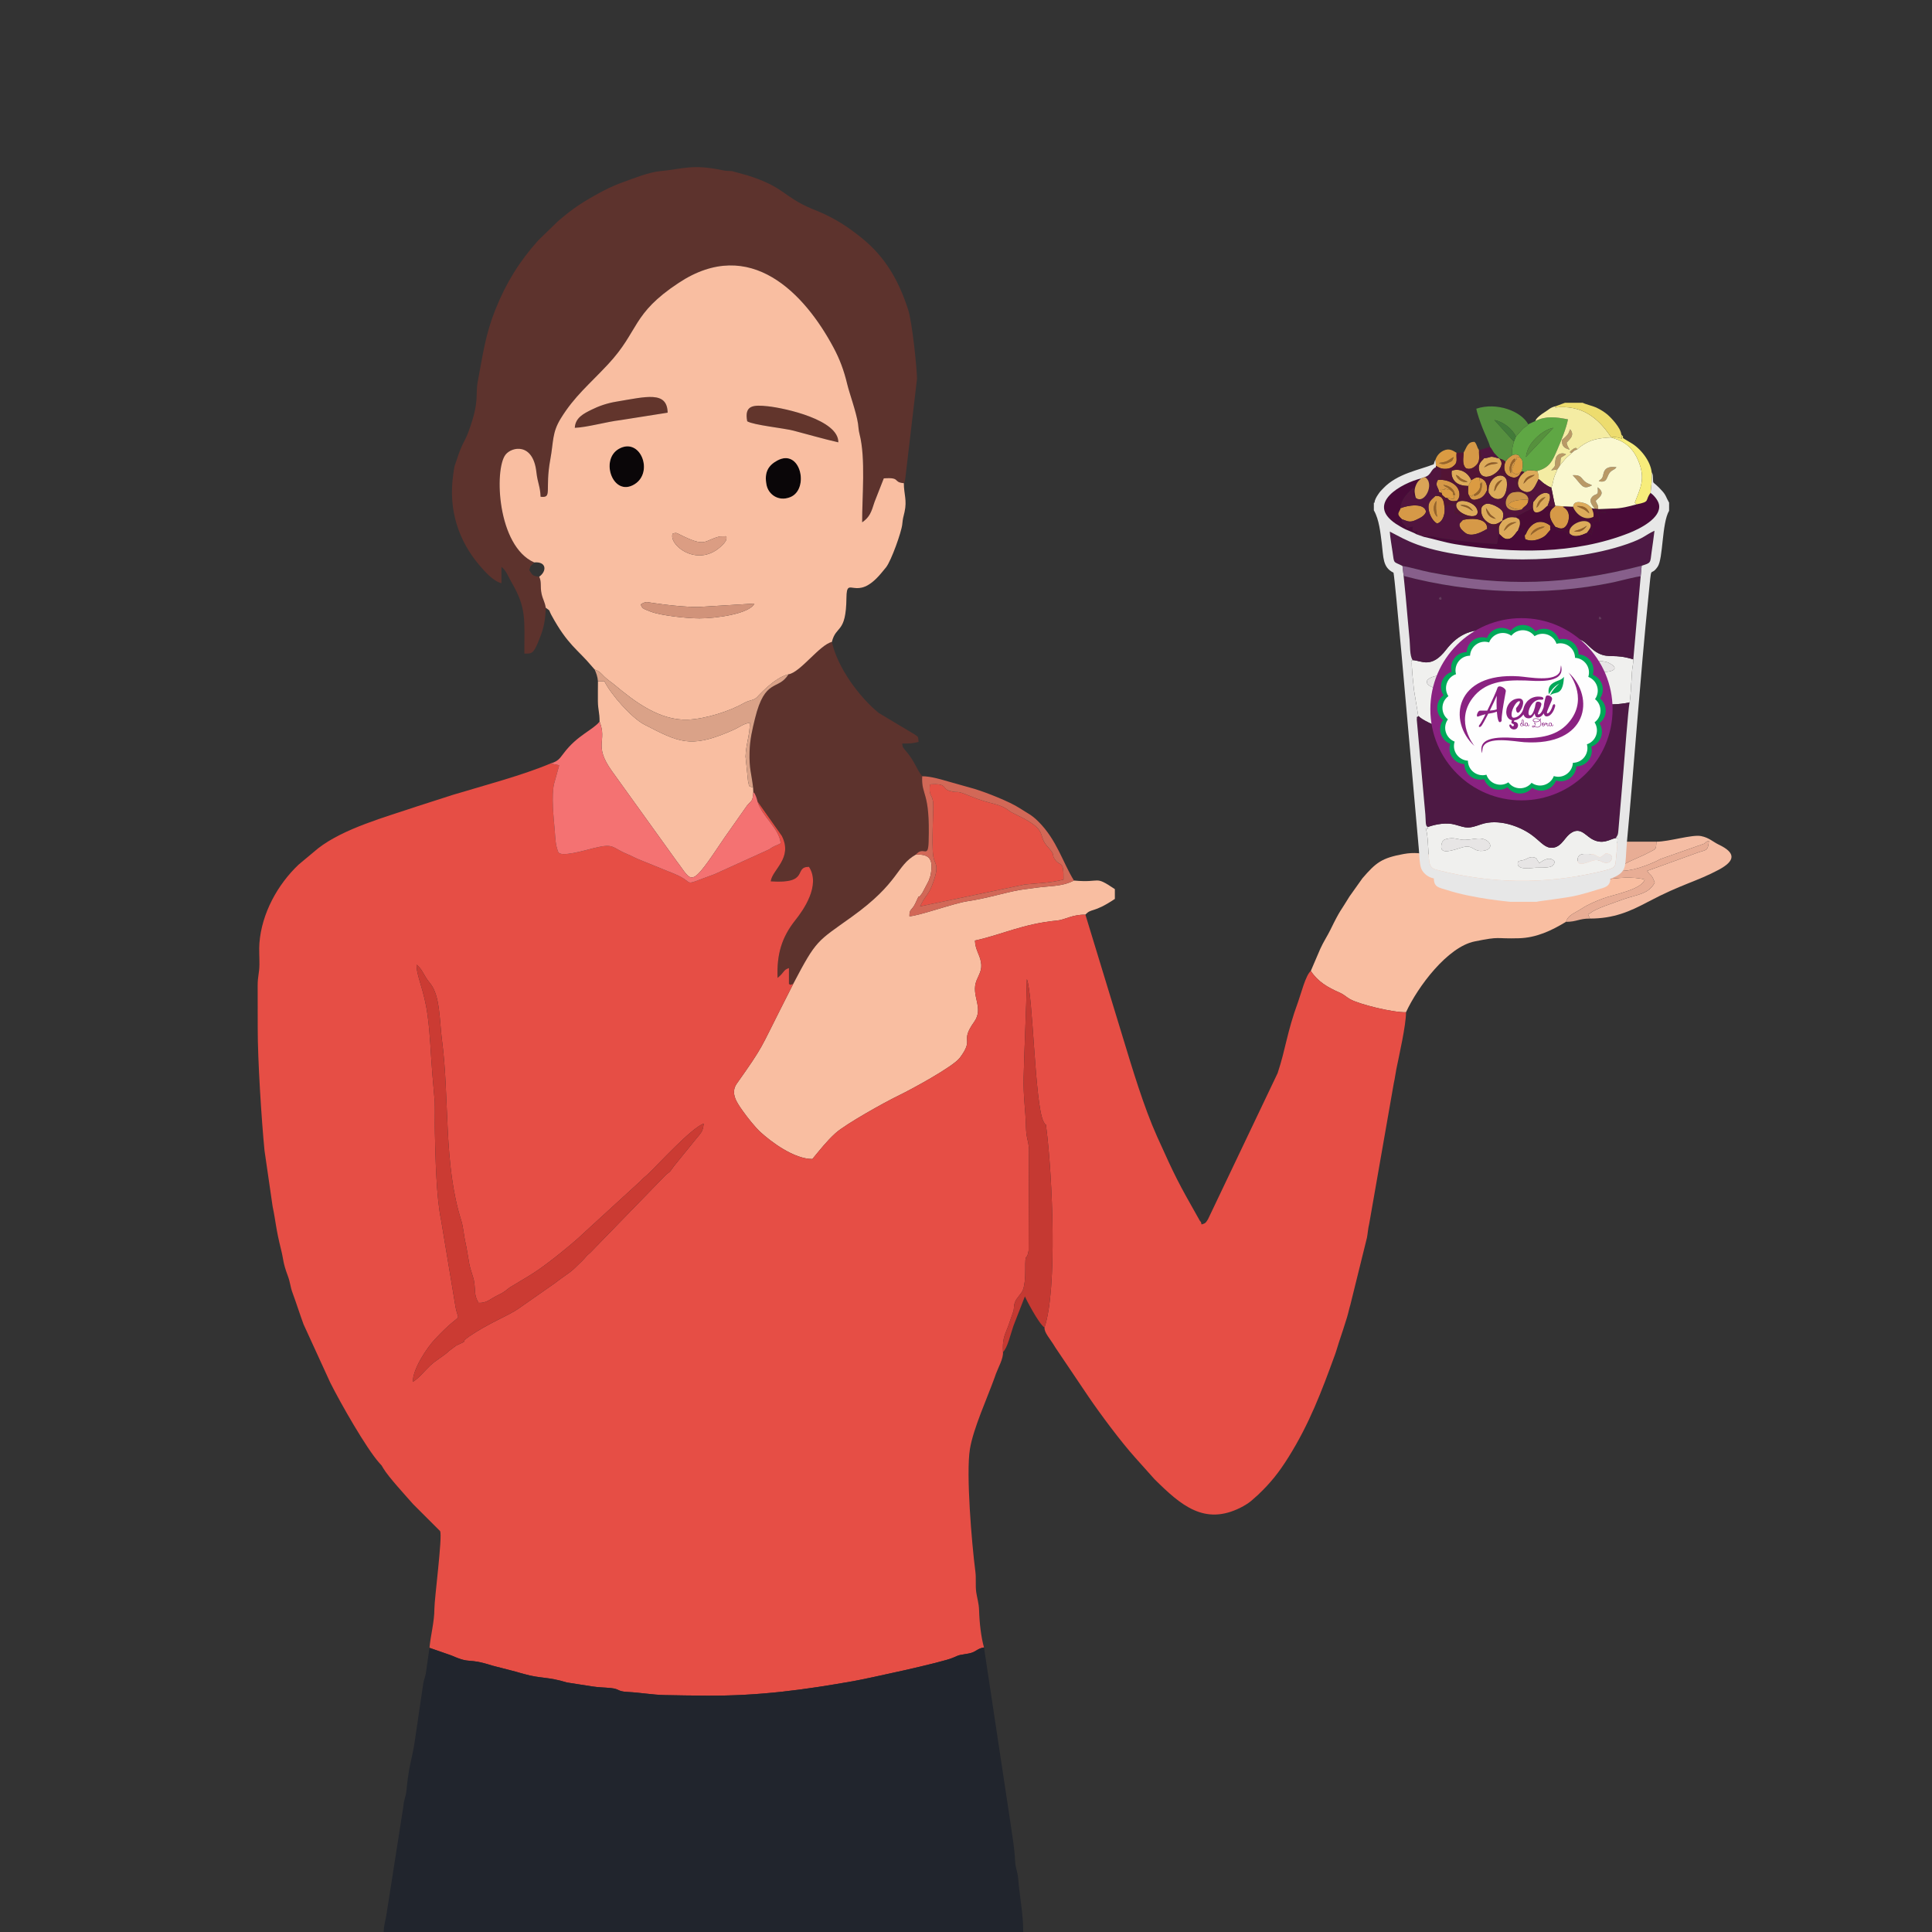 <?xml version="1.0" encoding="UTF-8"?>
<!DOCTYPE svg PUBLIC "-//W3C//DTD SVG 1.1//EN" "http://www.w3.org/Graphics/SVG/1.1/DTD/svg11.dtd">
<!-- Creator: CorelDRAW 2021 (64 Bit) -->
<svg xmlns="http://www.w3.org/2000/svg" xml:space="preserve" width="100mm" height="100mm" version="1.1" shape-rendering="geometricPrecision" text-rendering="geometricPrecision" image-rendering="optimizeQuality" fill-rule="evenodd" clip-rule="evenodd"
viewBox="0 0 10000 10000"
 xmlns:xlink="http://www.w3.org/1999/xlink"
 xmlns:xodm="http://www.corel.com/coreldraw/odm/2003">
 <rect x="0" y="0" width="10000" height="10000" fill="#333333" stroke="none"/>
 <g id="Camada_x0020_1">
  <rect fill="none" x="-3.84" y="3.78" width="10000" height="10000"/>
  <g id="_1489303175792">
   <g>
    <g>
     <path fill="#0A0608" d="M4023.08 2383.81c-46.04,25.08 -68.48,60.74 -55.46,126.34 9.58,48.31 60.5,87.32 121.83,63.48 101.76,-39.55 55.13,-256.01 -66.37,-189.82z"/>
     <path fill="#0A0608" d="M3204.01 2322.8c-101.16,56.28 -30.45,253.53 81.17,183.23 99.96,-62.95 29.01,-244.53 -81.17,-183.23z"/>
    </g>
    <g>
     <path fill="#62352C" d="M3867.55 2180.61c32.68,19.76 187.89,35.09 239.48,48.45 73.81,19.12 158.94,44.01 232.08,60.49 2.36,-116.18 -275.32,-177.07 -363.75,-186.55 -75.44,-8.09 -124.06,-6.89 -107.81,77.61z"/>
     <path fill="#62352C" d="M2975.15 2214.37c66.08,-2.6 160.79,-30.87 238.07,-40.1l242.58 -38.31c-2.68,-113.91 -110.58,-82.77 -266.85,-56.86 -47.32,7.85 -90.57,23.1 -128.44,42.08 -37.36,18.72 -82.96,40.19 -85.36,93.19z"/>
    </g>
    <g>
     <path fill="#5D332D" d="M2824.81 3145.8c-5.01,-31.21 -14.92,-42.32 -21.41,-71.57 -8.84,-39.88 1.5,-59.58 -12.56,-89.29 -35.68,-2.88 -35.61,-10.24 -51.44,-33.87 8.16,-30.56 7.52,-18.1 25.4,-39.96 -191.64,-85.13 -207.09,-480.66 -148.59,-557.26 32.05,-41.95 142.87,-64.13 160.05,89.19 6.54,58.27 19.71,73.24 21.79,128.2 62.87,7.36 20.83,-33.38 50.49,-193.96 17.08,-92.47 8.31,-136.99 53.87,-211.09 70.91,-115.33 148.8,-177.55 244.65,-280.39 162.72,-174.59 120.81,-259.93 365.92,-421.77 371.01,-244.98 652.99,57.18 801.29,335.01 32.18,60.3 53.69,117.27 71.08,190.06 11.09,46.44 46.3,141.97 55.63,203.5 3.18,20.95 2.49,33 7.94,54.08 32.55,126 12.81,325.1 13.6,456.94 38.42,-26.87 46.92,-51.18 64.14,-105.77l47.77 -121.8c90.41,-6.68 44.83,20.09 103.84,24.84 7.43,-10.45 2.12,3.1 6.43,-17.8 1.97,-9.55 1.7,-12.78 2.89,-22.12l58.86 -500.72c-1.07,-59.36 -24.76,-293.33 -46.65,-359.98 -49.1,-149.51 -117.07,-269.9 -240.39,-369.21 -71.14,-57.29 -135.2,-99.09 -220.24,-135.35l-36.12 -14.69c-152.63,-64.47 -140.37,-112.09 -334.56,-173.43l-79.7 -21.91c-20.46,-2.06 -25.37,0.38 -46.67,-4.13 -161.81,-34.23 -207.07,-6.4 -324.85,4.2 -58.11,5.22 -139.15,37.83 -195.59,58.4 -18.16,6.62 -18.25,6.15 -36.62,14.19 -27.67,12.11 -42.52,18.54 -68.86,32.73 -96.37,51.92 -147.49,84.49 -227.61,153.39l-103.1 100.1c-96.53,107.75 -165.47,218.66 -220.35,355.38 -0.77,1.9 -1.72,4.09 -2.47,6 -50.75,128.01 -63.73,231.21 -89.58,367.62 -14.46,76.26 11.43,96.73 -47.05,257.75 -21.34,58.76 -33.88,59.43 -62.29,149.38l-10.84 31.49c-2.82,11.22 -5.28,32.35 -6.95,43.85 -26.99,185.84 30.01,344.99 133.44,467.18 28.36,33.52 71.77,83.77 116.07,95.59l0 -84.66c24.77,18.15 35.27,50.84 53.47,82 76.95,131.78 65.06,192.34 65.06,366.73 39.01,0 46.72,6.62 82.42,-86.91 18.43,-48.28 26.18,-85.28 28.39,-150.16z"/>
     <path fill="#5D332D" d="M4081.25 3490.18c-53.04,86.48 -121.24,15.37 -173.57,229.61 -13.75,56.29 -26.04,106.7 -27.97,171.06 -2.68,88.76 10.27,113.79 18.42,186.24l1.05 22.89c6.89,8.44 3.27,-2.03 14.03,22.76 3.71,8.53 5.37,16.72 7.76,25.86l125.61 177.79c59,115.89 -50.57,175.11 -57.18,235.41 204.9,14.2 115.51,-75.23 197.8,-75.08 62.41,95.17 -30.4,225.66 -69.48,274.55 -72.48,90.7 -97.83,179.33 -93.02,300.46 37.69,-31.21 28.47,-41.03 58.89,-51.06l-0.09 82.46c2.32,0.74 4.28,1.17 4.87,2.7 0.59,1.56 4.02,1.17 4.77,1.05 1.29,-0.21 9.92,-3.08 12.55,-4.11 121.04,-231.07 122.67,-217.83 302.06,-346.45 250.89,-179.88 229.03,-264.36 332.45,-322.74 40.43,-48.15 63.42,24.12 66.26,-66.04 8.46,-268.2 -38.39,-233.91 -33.22,-339.67 -29.62,-36.56 -37.24,-74.2 -79.77,-125.27 -18.98,-22.78 -21.22,-21.66 -23.67,-44.06 44.91,0 50,-0.39 84.67,-8.47 -2.34,-28.02 -0.55,-24.96 -20.52,-38.75l-185.43 -110.91c-102.6,-83.61 -213.5,-235.83 -242.79,-367.67 -62.82,14.08 -163.82,158.52 -224.48,167.44z"/>
    </g>
    <g>
     <path fill="#F9BEA1" d="M3316.16 3128.87c24.4,-17.36 39.41,-11.6 39.47,-11.6 0.05,0 143.16,24.05 255.84,24.69l293.17 -17.78c-25.4,53.82 -202.75,76.88 -284.72,76.61 -63.69,-0.21 -194.15,-13.93 -248.81,-33.81 -54.93,-19.97 -44.26,-20.16 -54.95,-38.11zm425.5 -310.45c-124.39,129.83 -283.43,2.42 -260.08,-55.96 18.23,-7.41 23.4,-2.6 34.85,3.19 140.77,71.16 123.31,31.99 209.36,10.92l26.78 -0.42c1.16,-2.31 4.7,0.69 6.91,1.51 4.47,16.27 -7.12,29.59 -17.82,40.76zm281.42 -434.61c121.5,-66.19 168.13,150.27 66.37,189.82 -61.33,23.84 -112.25,-15.17 -121.83,-63.48 -13.02,-65.6 9.42,-101.26 55.46,-126.34zm-819.07 -61.01c110.18,-61.3 181.13,120.28 81.17,183.23 -111.62,70.3 -182.33,-126.95 -81.17,-183.23zm663.54 -142.19c-16.25,-84.5 32.37,-85.7 107.81,-77.61 88.43,9.48 366.11,70.37 363.75,186.55 -73.14,-16.48 -158.27,-41.37 -232.08,-60.49 -51.59,-13.36 -206.8,-28.69 -239.48,-48.45zm-892.4 33.76c2.4,-53 48,-74.47 85.36,-93.19 37.87,-18.98 81.12,-34.23 128.44,-42.08 156.27,-25.91 264.17,-57.05 266.85,56.86l-242.58 38.31c-77.28,9.23 -171.99,37.5 -238.07,40.1zm-210.35 696.74c64.99,-5.78 66.35,45.45 26.04,73.83 14.06,29.71 3.72,49.41 12.56,89.29 6.49,29.25 16.4,40.36 21.41,71.57 27.3,19.39 13.66,9.13 29.19,37.77 84.03,155.02 136.93,178.43 209.13,264.95l14.94 17.13c27.37,9.27 32.03,19.31 49.93,36.61 19.66,18.99 32.78,25.73 51.94,41.76 107.62,90.08 235.77,186.48 380.82,180.81 92.69,-3.62 218.16,-44.9 289.78,-85.64 29.25,-16.64 45.4,-11.92 65.29,-28.26 7.25,-5.95 89.03,-102.5 165.42,-120.75 60.66,-8.92 161.66,-153.36 224.48,-167.44 21.77,-88.9 73.37,-40.06 75.42,-228.57 1.36,-123.83 48.01,29.59 178.78,-125.97l26.81 -32.45c27.09,-35.65 79.11,-181.55 83.26,-221.54 3.79,-36.44 4.37,-30.69 11.89,-64.33 13.66,-61.02 -3.62,-92.18 -3.62,-148.99 -59.01,-4.75 -13.43,-31.52 -103.84,-24.84l-47.77 121.8c-17.22,54.59 -25.72,78.9 -64.14,105.77 -0.79,-131.84 18.95,-330.94 -13.6,-456.94 -5.45,-21.08 -4.76,-33.13 -7.94,-54.08 -9.33,-61.53 -44.54,-157.06 -55.63,-203.5 -17.39,-72.79 -38.9,-129.76 -71.08,-190.06 -148.3,-277.83 -430.28,-579.99 -801.29,-335.01 -245.11,161.84 -203.2,247.18 -365.92,421.77 -95.85,102.84 -173.74,165.06 -244.65,280.39 -45.56,74.1 -36.79,118.62 -53.87,211.09 -29.66,160.58 12.38,201.32 -50.49,193.96 -2.08,-54.96 -15.25,-69.93 -21.79,-128.2 -17.18,-153.32 -128,-131.14 -160.05,-89.19 -58.5,76.6 -43.05,472.13 148.59,557.26z"/>
     <path fill="#F9BEA1" d="M4105.69 5092.77l-66.75 131.94c-101.95,200.33 -84.24,185.38 -225.2,384.01 -35.32,49.77 1.37,99.6 30.39,140.82 24.43,34.7 64.68,85.21 92.48,110.57 53.94,49.18 172.29,139.03 268.26,138.9 36.22,-44.07 76.19,-94.76 119.46,-133.71 52.4,-47.16 254.35,-159.81 322.98,-192.87 67.19,-32.36 286.21,-151.13 320.62,-197.09 79.04,-105.57 -3.68,-76.71 74.64,-186.7 52.27,-73.42 -19.92,-135.4 12.44,-214.9 13.09,-32.14 29.68,-53.39 22.31,-94.56 -7.18,-40.11 -29.23,-63.12 -31.09,-110.93 136.39,-29.45 248.84,-87.19 426.99,-103.73 37.17,-3.45 77.42,-31.37 144.84,-30.25 31.39,-35.16 39.43,-5.75 152.4,-81.4l0 -50.8c-110.27,-73.84 -66.37,-30.54 -211.66,-44.42 -68.18,34.26 -119.63,25.03 -222.27,40.85 -21.96,3.39 -40.32,4.61 -59.5,8.1 -79.62,14.48 -171.25,43.81 -269,58.08 -70.89,10.36 -258.25,78.19 -300.86,77.77 -0.48,-40.36 12.56,-28.02 30.59,-66.63 34.07,-72.95 0.73,-3.12 36.26,-54.15l32.61 -62.05c0.26,-0.56 8.99,-25.47 9.22,-26.55 21.26,-100.15 -18.48,-111.41 -75.65,-109.49 -103.42,58.38 -81.56,142.86 -332.45,322.74 -179.39,128.62 -181.02,115.38 -302.06,346.45z"/>
     <path fill="#F9BEA1" d="M6784.71 5025.4c35.78,55.02 87.26,85.27 146.64,111.09 27.1,11.79 34.88,22.72 55.98,34.89 46.41,26.76 223.68,70.33 290.2,67.85 59.93,-130.48 214.03,-337.84 355.37,-366.46 137.46,-27.84 100.89,-12.79 229.11,-16.42 90.08,-2.55 167.43,-38.91 243.45,-84.95 7.57,-21.19 18.7,-31.14 35.26,-41.45 17.42,-10.85 28.4,-15.28 49.15,-28.92 30.7,-20.17 75.19,-38.55 109.41,-51.27 52.84,-19.65 200.19,-45.69 213.48,-97.55 -117.37,-31.84 -337.66,24.2 -431.35,56.74 -105.88,36.79 -395.77,-9.94 -430.09,-32.28 31.58,-18.95 207.65,4.91 269.67,4.22 86.51,-0.97 180.25,-3.66 256.01,-46.56l-72.87 -13.89c-4.08,-42.44 -14.93,-14.65 13.05,-26.3 58.18,-24.23 12.12,38.47 177.83,-51.96 18.15,-9.91 27.51,-13.14 45.13,-21.96 25.71,-12.87 61.15,-36.48 68.58,-63.68 -65.17,6.5 -163.15,59.22 -215.26,86.2 -113.07,58.54 -132.62,57.8 -247.07,57.73 -351.63,-0.21 -296.67,-49.26 -541.12,-76.95 -47.19,-5.34 -82.88,-13.68 -140.17,-3.22 -114.48,20.92 -142.94,44.43 -213.12,125.55l-66.86 94.01c-46.21,76.74 -47.19,66.26 -98.72,172.22 -15.36,31.59 -36.34,62.73 -52.86,99.53l-48.83 113.79z"/>
     <path fill="#F9BEA1" d="M3103.47 3735.22c40.88,103.28 -32.96,118.97 62.41,253.87l336.52 468.21c85.09,110.04 64.69,151.14 247.75,-122.01l115.58 -164.36c25.83,-31.91 29.39,-18.66 33.45,-70.95l-1.05 -22.89c-29.64,-11.42 -17.64,-4.41 -26.28,-33.78l-12.97 -127.35c1.82,-63.91 22.91,-112.29 22.09,-175.31 -42.5,8.73 -37.68,17.83 -109.89,48.26 -198.82,83.78 -258.5,52.92 -435.61,-38.49 -66.76,-34.46 -174.58,-157.58 -206.69,-223.67l-33.78 -0.74c0,34.05 -0.76,68.79 -0.34,102.73 0.6,48.11 8.81,56.19 8.81,106.48z"/>
    </g>
    <path fill="#E64E45" d="M2361.26 6964.85l-35.57 26.47c-31.11,29.92 -67.29,46.81 -99.86,77.68 -30.05,28.47 -57.9,65.42 -88.75,83.1 -1.58,-63.81 70.53,-173.47 113.36,-219.35 158.94,-170.27 121.19,-62.11 104.04,-188.57l-70.83 -426.24c-26.02,-124.29 -29.58,-326.41 -32.7,-454.34 -1.31,-53.92 0.91,-107.11 -0.78,-160.87l-12.38 -144.82c-8.88,-107.76 -10.62,-197.2 -24.23,-300.11 -18.27,-138.14 -58.7,-204.74 -57.2,-264.73 33.76,27.89 32.14,51.11 70.19,96.97 52.08,62.75 47.92,194.11 60.98,292.67 39.81,300.34 7.43,643.99 99.61,933.56 10.99,34.53 13.44,78.34 21.25,111.78 8.36,35.75 13.69,76.68 20.01,110.71 7.33,39.53 21.65,68.17 25.88,96.22 7.5,49.67 -1.76,65.89 22.66,108.72 42.83,1.66 59.79,-20.04 95.73,-37.62 15.76,-7.7 27.47,-13.05 43.61,-24.94 2,-1.48 7.41,-6.09 9.35,-7.57l13.98 -10.55c1.48,-0.91 3.63,-2.14 5.18,-3l90.37 -54.41c72.84,-42.41 194.1,-140.77 260.03,-199.19 1.85,-1.64 15.45,-14.39 17.15,-16.03l305.19 -279.48c17.67,-18.78 -2.54,0.6 16.35,-16.35 10.58,-9.49 8,-5.78 18.32,-15.63 57.29,-54.68 226.62,-240.8 290.05,-263.22 -3.69,38.43 -12.05,46.17 -33.29,71.59l-117.63 144.87c-1.21,1.49 -2.75,3.5 -3.92,5.02 -1.17,1.51 -2.57,3.63 -3.69,5.13l-13.61 18.8c-10.52,11.46 -10.44,8.51 -22.14,18.53l-392.62 404.01c-24.83,20.3 -20.93,21.7 -42.52,43.15 -74.66,74.18 -51.58,46.78 -144.22,117.31l-185.15 129.38c-47.23,34.05 -155.69,75.52 -253.79,143 -60.66,41.72 12.54,11.32 -68.41,48.35zm-138.32 1564.19l113.42 39.48c108.11,47.64 76.05,9.17 212.04,52.69l120.43 31.05c13.69,4.44 33.85,9.53 46.14,13 83.74,23.62 120.47,12.82 219.12,43.17l131.81 20.56c34.49,5.34 62.19,4.92 96.5,8.45 46.63,4.81 31.47,17.16 84.48,19.92 72.96,3.8 127.82,14.9 194.91,16.34 70.64,1.52 141.36,2.47 212.01,2.98 281.56,2 514.94,-31.47 763.31,-75.25 65.55,-11.56 462.22,-97.03 515.3,-121.01 40.95,-18.5 33.28,-12.68 82.24,-22.07 39.28,-7.53 40.73,-25.36 78.48,-31.17 -14.84,-51.43 -23.62,-126.82 -25.39,-191.33 -1.04,-38.21 -10.93,-66.24 -14.92,-95.15 -4.85,-35.14 0.36,-70.03 -4.28,-105.78 -19.52,-150.53 -48.76,-508.32 -28.4,-634.05 17.2,-106.23 89.83,-264.57 128.15,-371.38 2.38,-6.63 4.02,-11.91 6.59,-18.81 12.31,-33.04 39.24,-79.92 36.46,-112.55 -2.39,-58.88 3.82,-76.94 22.49,-122.93 0.77,-1.89 1.88,-3.97 2.64,-5.87l29.83 -85.49c3.79,-21.46 -1.35,-28.87 13.39,-57.11l29.62 -39.43c14.57,-22.18 17.83,-78.82 17.44,-113.16 -1.18,-104.6 7.41,-40.26 17.19,-100.65l2.07 -525.98c-3.43,-49.14 -14.37,-53.37 -15.8,-117.51 -1.96,-88.22 -14.41,-155.84 -11.89,-254.27 4.28,-166.65 13.48,-346.41 16.72,-507.9 32.37,81.43 40.69,643.81 85.2,735.32 19.06,39.18 10.26,-5.49 15.63,36.49 31.54,246.45 57.67,834.22 -9.55,1031.49 -1.63,27.77 28.06,55.84 56.64,104.3l170.44 252.9c62.89,92.47 168.03,233.48 242.42,316.38l99.94 111.72c136.5,135.27 258.92,241.8 446.89,146.29 18.45,-9.38 35.42,-19.79 51.92,-32.75l35.97 -31.76c66.63,-63.22 108.81,-116.24 159.05,-196.55 108.04,-172.72 170.76,-339 240.33,-530.14 8.61,-23.65 13.43,-43.42 20.48,-64.19 13.81,-40.71 29.38,-88.84 41.42,-127.91 6.84,-22.18 11.42,-46.03 17.84,-66.82l85.6 -346.2c4,-20.04 5.93,-50.03 11.84,-72.83l127.28 -727.85c6.17,-26.07 8.1,-47.3 13,-71.67 13.88,-69.04 50.15,-226.63 50.15,-294.82 -66.52,2.48 -243.79,-41.09 -290.2,-67.85 -21.1,-12.17 -28.88,-23.1 -55.98,-34.89 -59.38,-25.82 -110.86,-56.07 -146.64,-111.09 -27.17,23.12 -51.18,120.29 -66.04,160.81 -58.67,159.97 -62.62,238.45 -105.75,368.38l-360.7 756.9c-10.92,16.32 -10.75,20.29 -33.02,26.24 -8.67,-32.47 1.89,-0.11 -11,-22.87 -112.2,-198.19 -124.26,-221.65 -219.36,-432.58 -67.99,-150.8 -128.48,-353.13 -176.13,-509.66l-194.65 -638.35c-67.42,-1.12 -107.67,26.8 -144.84,30.25 -178.15,16.54 -290.6,74.28 -426.99,103.73 1.86,47.81 23.91,70.82 31.09,110.93 7.37,41.17 -9.22,62.42 -22.31,94.56 -32.36,79.5 39.83,141.48 -12.44,214.9 -78.32,109.99 4.4,81.13 -74.64,186.7 -34.41,45.96 -253.43,164.73 -320.62,197.09 -68.63,33.06 -270.58,145.71 -322.98,192.87 -43.27,38.95 -83.24,89.64 -119.46,133.71 -95.97,0.13 -214.32,-89.72 -268.26,-138.9 -27.8,-25.36 -68.05,-75.87 -92.48,-110.57 -29.02,-41.22 -65.71,-91.05 -30.39,-140.82 140.96,-198.63 123.25,-183.68 225.2,-384.01l66.75 -131.94c-2.63,1.03 -11.26,3.9 -12.55,4.11 -0.75,0.12 -4.18,0.51 -4.77,-1.05 -0.59,-1.53 -2.55,-1.96 -4.87,-2.7l0.09 -82.46c-30.42,10.03 -21.2,19.85 -58.89,51.06 -4.81,-121.13 20.54,-209.76 93.02,-300.46 39.08,-48.89 131.89,-179.38 69.48,-274.55 -82.29,-0.15 7.1,89.28 -197.8,75.08 6.61,-60.3 116.18,-119.52 57.18,-235.41l-125.61 -177.79c23.4,77.82 112.31,138.16 120.07,216.4l-14.77 7c-2.22,1.02 -4.64,2.09 -7.01,3.17 -2.22,1.02 -4.44,1.84 -6.64,2.86 -2.05,0.96 -4.25,1.73 -6.19,2.69 -11.91,5.84 -15.36,9.09 -24.79,15.46l-283.94 128.91c-185.83,66.64 -86.55,47.71 -207.82,-2.43l-170.25 -68.98c-32.15,-12.09 -41.87,-20.12 -75.24,-33.91 -79.01,-32.66 -63.61,-56.32 -168.92,-30.45 -49.04,12.04 -174.81,49.79 -186.08,20.52 -15.48,-40.2 -14.49,-70.06 -18.09,-112.11 -5.33,-62.22 -18.6,-180.01 -3.05,-242.28l26.14 -94.34 -44.92 -9.4c-141.31,60.15 -346.43,114.58 -505.05,162.25l-185.72 59.8c-162.16,54.97 -378.02,113.35 -511.48,216.66l-101.55 84.71c-109.82,104.09 -191.16,253.09 -203.02,406.58 -2.64,34.15 0.52,75.21 0.09,110.16 -0.59,48.05 -9.02,58.57 -9.09,109.44 -0.1,73.45 0.45,146.96 0.28,220.43 -0.38,164.47 20,480.4 35.17,633.7l41.82 288.38c18.27,88.42 15.71,111.44 44.42,226.51 13.41,53.71 7.5,61.57 34.72,134.61 12.74,34.19 11.91,53.63 23.89,86.18 20.69,56.23 37.16,108.69 57.01,163.12l138.33 301.93c53.73,107.46 186.62,340.39 253.49,415.38 16.81,18.85 10.09,9.64 21.62,29.19 25.72,43.61 118.38,143.94 153.92,184.74l139.9 139.72c12.24,30.96 -29.83,349.93 -29.88,402.2 -0.07,68.48 -19.4,135.07 -25.4,201.64z"/>
    <path fill="#21252D" d="M5093.13 8527.18c-37.75,5.81 -39.2,23.64 -78.48,31.17 -48.96,9.39 -41.29,3.57 -82.24,22.07 -53.08,23.98 -449.75,109.45 -515.3,121.01 -248.37,43.78 -481.75,77.25 -763.31,75.25 -70.65,-0.51 -141.37,-1.46 -212.01,-2.98 -67.09,-1.44 -121.95,-12.54 -194.91,-16.34 -53.01,-2.76 -37.85,-15.11 -84.48,-19.92 -34.31,-3.53 -62.01,-3.11 -96.5,-8.45l-131.81 -20.56c-98.65,-30.35 -135.38,-19.55 -219.12,-43.17 -12.29,-3.47 -32.45,-8.56 -46.14,-13l-120.43 -31.05c-135.99,-43.52 -103.93,-5.05 -212.04,-52.69l-113.42 -39.48 -19.17 134.78c-2.35,13.93 -10.11,32.88 -12.46,46.81l-46.81 317.26c-14.44,86.56 -28.27,110.53 -40.6,238.8 -3.86,40.22 -12.89,40.19 -16.34,85.26l-87.07 556.39c-4.02,28.74 -14.62,57.26 -14.62,95.45l3310.46 0c0,-101.77 -17.91,-177.66 -25.94,-278.86 -3.06,-38.68 -14.21,-51.59 -16.25,-93.81 -3.26,-67.01 -14.57,-130.33 -22.94,-188.73l-138.07 -915.21z"/>
    <path fill="#F47272" d="M2849.47 3951.71l44.92 9.4 -26.14 94.34c-15.55,62.27 -2.28,180.06 3.05,242.28 3.6,42.05 2.61,71.91 18.09,112.11 11.27,29.27 137.04,-8.48 186.08,-20.52 105.31,-25.87 89.91,-2.21 168.92,30.45 33.37,13.79 43.09,21.82 75.24,33.91l170.25 68.98c121.27,50.14 21.99,69.07 207.82,2.43l283.94 -128.91c9.43,-6.37 12.88,-9.62 24.79,-15.46 1.94,-0.96 4.14,-1.73 6.19,-2.69 2.2,-1.02 4.42,-1.84 6.64,-2.86 2.37,-1.08 4.79,-2.15 7.01,-3.17l14.77 -7c-7.76,-78.24 -96.67,-138.58 -120.07,-216.4 -2.39,-9.14 -4.05,-17.33 -7.76,-25.86 -10.76,-24.79 -7.14,-14.32 -14.03,-22.76 -4.06,52.29 -7.62,39.04 -33.45,70.95l-115.58 164.36c-183.06,273.15 -162.66,232.05 -247.75,122.01l-336.52 -468.21c-95.37,-134.9 -21.53,-150.59 -62.41,-253.87 -38.22,45.83 -115.51,70.01 -186.23,164.16 -20.44,27.22 -30.15,41.86 -67.77,52.33z"/>
    <path fill="#CB3B33" d="M2137.08 7152.1c30.85,-17.68 58.7,-54.63 88.75,-83.1 32.57,-30.87 68.75,-47.76 99.86,-77.68l35.57 -26.47c80.95,-37.03 7.75,-6.63 68.41,-48.35 98.1,-67.48 206.56,-108.95 253.79,-143l185.15 -129.38c92.64,-70.53 69.56,-43.13 144.22,-117.31 21.59,-21.45 17.69,-22.85 42.52,-43.15l392.62 -404.01c11.7,-10.02 11.62,-7.07 22.14,-18.53l13.61 -18.8c1.12,-1.5 2.52,-3.62 3.69,-5.13 1.17,-1.52 2.71,-3.53 3.92,-5.02l117.63 -144.87c21.24,-25.42 29.6,-33.16 33.29,-71.59 -63.43,22.42 -232.76,208.54 -290.05,263.22 -10.32,9.85 -7.74,6.14 -18.32,15.63 -18.89,16.95 1.32,-2.43 -16.35,16.35l-305.19 279.48c-1.7,1.64 -15.3,14.39 -17.15,16.03 -65.93,58.42 -187.19,156.78 -260.03,199.19l-90.37 54.41c-1.55,0.86 -3.7,2.09 -5.18,3l-13.98 10.55c-1.94,1.48 -7.35,6.09 -9.35,7.57 -16.14,11.89 -27.85,17.24 -43.61,24.94 -35.94,17.58 -52.9,39.28 -95.73,37.62 -24.42,-42.83 -15.16,-59.05 -22.66,-108.72 -4.23,-28.05 -18.55,-56.69 -25.88,-96.22 -6.32,-34.03 -11.65,-74.96 -20.01,-110.71 -7.81,-33.44 -10.26,-77.25 -21.25,-111.78 -92.18,-289.57 -59.8,-633.22 -99.61,-933.56 -13.06,-98.56 -8.9,-229.92 -60.98,-292.67 -38.05,-45.86 -36.43,-69.08 -70.19,-96.97 -1.5,59.99 38.93,126.59 57.2,264.73 13.61,102.91 15.35,192.35 24.23,300.11l12.38 144.82c1.69,53.76 -0.53,106.95 0.78,160.87 3.12,127.93 6.68,330.05 32.7,454.34l70.83 426.24c17.15,126.46 54.9,18.3 -104.04,188.57 -42.83,45.88 -114.94,155.54 -113.36,219.35z"/>
    <path fill="#E55145" d="M5015.58 4118.12c-74,-30.47 -48.95,-11.22 -97.18,-23.61 -47.11,-12.1 -9.08,-41.27 -104.92,-34.48 -7.07,59.65 8.73,48.59 15.46,86.21 6.07,33.87 -9.36,215.96 1.91,286.71 7.35,46.1 36.07,39.87 -7.53,151.83 -18.08,46.43 -29.07,45.66 -53.19,91.4l-5.39 10.51c-0.6,1.14 -2.07,3.9 -2.55,4.8l543.47 -113.59c78.99,-7.28 125.37,-7.4 199.04,-24.9 1.29,-102.71 -14.47,-65.72 -41.51,-100.59 -25.54,-32.94 6.19,-18.61 -40.39,-69.79 -45.81,-50.35 -13.47,-72.02 -77.37,-117.59 -36.26,-25.87 -58.54,-33.88 -99.37,-55.27 -14.71,-7.7 -9.22,-3.51 -24.15,-14.49 -55.43,-40.73 -84.23,-26.79 -200.27,-74.78 -1.9,-0.79 -4.17,-1.59 -6.06,-2.37z"/>
    <path fill="#C53932" d="M5191.34 6998.13c23.3,-20.08 40.28,-95.89 54.18,-135.48l59.28 -152.39c1.38,5.18 70.64,141.42 101.52,160.87 67.22,-197.27 41.09,-785.04 9.55,-1031.49 -5.37,-41.98 3.43,2.69 -15.63,-36.49 -44.51,-91.51 -52.83,-653.89 -85.2,-735.32 -3.24,161.49 -12.44,341.25 -16.72,507.9 -2.52,98.43 9.93,166.05 11.89,254.27 1.43,64.14 12.37,68.37 15.8,117.51l-2.07 525.98c-9.78,60.39 -18.37,-3.95 -17.19,100.65 0.39,34.34 -2.87,90.98 -17.44,113.16l-29.62 39.43c-14.74,28.24 -9.6,35.65 -13.39,57.11l-29.83 85.49c-0.76,1.9 -1.87,3.98 -2.64,5.87 -18.67,45.99 -24.88,64.05 -22.49,122.93z"/>
    <path fill="#F5BDA4" d="M8573.67 4356.54c-2.23,42.22 -2.11,36.17 -32.96,52.77 -82.58,44.45 -155.63,59.35 -161.47,98.17 61.98,3.51 137.3,-24.39 187.25,-47.13 1.89,-0.86 4.2,-1.83 6.05,-2.7l16.45 -8.44c1.44,-0.72 3.47,-2.02 4.92,-2.69l226.68 -79.61c13.63,-8.37 3.6,-8.38 24.85,-15.13 -5.24,56.32 -13.59,45.01 -62.05,62.77l-257.62 93.18c19.35,29.75 21.9,13.09 39.14,60.47 -32.47,62.1 -95.27,61.91 -165.32,87.52l-94.57 34.14c-14.94,5.57 -32.81,12.98 -47.75,20.41 -25.75,12.81 -13.02,9.65 -37.51,22.45 1.87,3.52 9.18,20.6 9.83,21.75 123.74,0 206.84,-36.93 299.56,-86.11 173.35,-91.93 253.12,-105.54 366.9,-166.49 87.24,-46.74 89,-87.88 0.29,-130.09 -29.27,-13.92 -49.68,-35.77 -91.34,-44.25 -46.25,-9.42 -165.7,29.01 -231.33,29.01z"/>
    <path fill="#E8AD95" d="M8105.46 4771.4c56.64,0 66.12,-16.93 124.13,-16.93 -0.65,-1.15 -7.96,-18.23 -9.83,-21.75 24.49,-12.8 11.76,-9.64 37.51,-22.45 14.94,-7.43 32.81,-14.84 47.75,-20.41l94.57 -34.14c70.05,-25.61 132.85,-25.42 165.32,-87.52 -17.24,-47.38 -19.79,-30.72 -39.14,-60.47l257.62 -93.18c48.46,-17.76 56.81,-6.45 62.05,-62.77 -21.25,6.75 -11.22,6.76 -24.85,15.13l-226.68 79.61c-1.45,0.67 -3.48,1.97 -4.92,2.69l-16.45 8.44c-1.85,0.87 -4.16,1.84 -6.05,2.7 -49.95,22.74 -125.27,50.64 -187.25,47.13 5.84,-38.82 78.89,-53.72 161.47,-98.17 30.85,-16.6 30.73,-10.55 32.96,-52.77l-164.95 0c-7.43,27.2 -42.87,50.81 -68.58,63.68 -17.62,8.82 -26.98,12.05 -45.13,21.96 -165.71,90.43 -119.65,27.73 -177.83,51.96 -27.98,11.65 -17.13,-16.14 -13.05,26.3l72.87 13.89c-75.76,42.9 -169.5,45.59 -256.01,46.56 -62.02,0.69 -238.09,-23.17 -269.67,-4.22 34.32,22.34 324.21,69.07 430.09,32.28 93.69,-32.54 313.98,-88.58 431.35,-56.74 -13.29,51.86 -160.64,77.9 -213.48,97.55 -34.22,12.72 -78.71,31.1 -109.41,51.27 -20.75,13.64 -31.73,18.07 -49.15,28.92 -16.56,10.31 -27.69,20.26 -35.26,41.45z"/>
    <path fill="#DAA288" d="M3095 3526.01l33.78 0.74c32.11,66.09 139.93,189.21 206.69,223.67 177.11,91.41 236.79,122.27 435.61,38.49 72.21,-30.43 67.39,-39.53 109.89,-48.26 0.82,63.02 -20.27,111.4 -22.09,175.31l12.97 127.35c8.64,29.37 -3.36,22.36 26.28,33.78 -8.15,-72.45 -21.1,-97.48 -18.42,-186.24 1.93,-64.36 14.22,-114.77 27.97,-171.06 52.33,-214.24 120.53,-143.13 173.57,-229.61 -76.39,18.25 -158.17,114.8 -165.42,120.75 -19.89,16.34 -36.04,11.62 -65.29,28.26 -71.62,40.74 -197.09,82.02 -289.78,85.64 -145.05,5.67 -273.2,-90.73 -380.82,-180.81 -19.16,-16.03 -32.28,-22.77 -51.94,-41.76 -17.9,-17.3 -22.56,-27.34 -49.93,-36.61 8.11,19.08 14.74,35.09 16.93,60.36z"/>
    <path fill="#D26857" d="M4813.48 4060.03c95.84,-6.79 57.81,22.38 104.92,34.48 48.23,12.39 23.18,-6.86 97.18,23.61 1.89,0.78 4.16,1.58 6.06,2.37 116.04,47.99 144.84,34.05 200.27,74.78 14.93,10.98 9.44,6.79 24.15,14.49 40.83,21.39 63.11,29.4 99.37,55.27 63.9,45.57 31.56,67.24 77.37,117.59 46.58,51.18 14.85,36.85 40.39,69.79 27.04,34.87 42.8,-2.12 41.51,100.59 -73.67,17.5 -120.05,17.62 -199.04,24.9l-543.47 113.59c0.48,-0.9 1.95,-3.66 2.55,-4.8l5.39 -10.51c24.12,-45.74 35.11,-44.97 53.19,-91.4 43.6,-111.96 14.88,-105.73 7.53,-151.83 -11.27,-70.75 4.16,-252.84 -1.91,-286.71 -6.73,-37.62 -22.53,-26.56 -15.46,-86.21zm-73.28 363.55c57.17,-1.92 96.91,9.34 75.65,109.49 -0.23,1.08 -8.96,25.99 -9.22,26.55l-32.61 62.05c-35.53,51.03 -2.19,-18.8 -36.26,54.15 -18.03,38.61 -31.07,26.27 -30.59,66.63 42.61,0.42 229.97,-67.41 300.86,-77.77 97.75,-14.27 189.38,-43.6 269,-58.08 19.18,-3.49 37.54,-4.71 59.5,-8.1 102.64,-15.82 154.09,-6.59 222.27,-40.85 -58.64,-94.62 -87.73,-208.64 -183.9,-305.08 -35.86,-35.96 -56.15,-42.75 -98.81,-70.53 -50.36,-32.8 -170.48,-80.03 -231.53,-98.67l-132.14 -37.19c-42.48,-12.24 -95.16,-28.31 -139.18,-28.31 -5.17,105.76 41.68,71.47 33.22,339.67 -2.84,90.16 -25.83,17.89 -66.26,66.04z"/>
    <path fill="#D1937A" d="M3316.16 3128.87c10.69,17.95 0.02,18.14 54.95,38.11 54.66,19.88 185.12,33.6 248.81,33.81 81.97,0.27 259.32,-22.79 284.72,-76.61l-293.17 17.78c-112.68,-0.64 -255.79,-24.69 -255.84,-24.69 -0.06,0 -15.07,-5.76 -39.47,11.6z"/>
    <path fill="#DB9D83" d="M3481.58 2762.46c-23.35,58.38 135.69,185.79 260.08,55.96 10.7,-11.17 22.29,-24.49 17.82,-40.76 -2.21,-0.82 -5.75,-3.82 -6.91,-1.51l-26.78 0.42c-86.05,21.07 -68.59,60.24 -209.36,-10.92 -11.45,-5.79 -16.62,-10.6 -34.85,-3.19z"/>
   </g>
   <g>
    <g>
     <g>
      <g>
       <path fill="#64365C" d="M7451.08 3104.87c4.56,-1.38 15.54,1.79 10.17,-10.48 -4.34,-9.95 -5.18,-4.24 -10.68,-2.83 -4.47,10.42 -6.33,-0.07 0.51,13.31z"/>
       <path fill="#64365C" d="M8275.23 3205.85c33.51,6.99 -4.09,-35.05 0,0z"/>
      </g>
      <g>
       <path fill="#935C25" d="M7733.98 2543.35c18.82,-20.83 -1.62,-9.01 34.67,-50.93 4.66,-5.39 2.69,-3 6.99,-9.14 -26.6,6.62 -40.89,28.11 -41.66,60.07z"/>
       <path fill="#935C25" d="M7742.55 2685.78c-29.49,-26.94 -18.78,-7.97 -42.73,-44.66l-8.81 -12.32c3.4,33.83 19.94,51.55 51.54,56.98z"/>
       <path fill="#935C25" d="M7681.82 2419.41c24.97,-10.32 17.44,-12.84 50.65,-17.53 14.66,-2.07 10.66,-0.22 21.25,-5.96 -33.99,-7.64 -57.76,0.76 -71.9,23.49z"/>
       <path fill="#935C25" d="M7885.33 2504.19l12.19 -11.87c5.94,-6.9 4.99,-6.62 12.94,-12.97l24.25 -14.5c5.64,-3.71 5.51,-4.22 8.84,-7.3 -32.93,3.75 -51.51,17.65 -58.22,46.64z"/>
       <path fill="#935C25" d="M8146.51 2749.61c33.66,9.91 53.79,-8.62 67.28,-28.5 -23.58,15.01 -36.18,19.64 -67.28,28.5z"/>
       <path fill="#935C25" d="M7624.37 2645.34c-13.59,-21 -31.86,-35.39 -66.53,-31.26 15.97,10.09 22.92,4.34 48.86,20.79 9.89,6.26 6.72,5.46 17.67,10.47z"/>
      </g>
      <g>
       <path fill="#9A6428" d="M7661.25 2504.55c4.53,24.72 -13.16,43.36 -32.17,54.86 2.8,3.12 -5.62,13.98 17.89,1.65 21.9,-11.49 24.41,-43.11 23.72,-64.88 -0.79,1.16 -2.71,0.99 -3.15,2.79 -3.94,15.74 1.82,-2.51 -6.29,5.58z"/>
       <path fill="#9A6428" d="M7447.81 2396.27c15.32,7.83 29.36,7.78 47.43,-0.31 21.93,-9.82 21.4,-8.81 29.35,-30.43 -32.49,16.94 -24.3,23.46 -76.78,30.74z"/>
       <path fill="#9A6428" d="M7438.8 2675.3c-6.18,-39.83 -7.81,-40.87 -3.83,-83.06 -20.2,23 -17.85,63.02 3.83,83.06z"/>
       <path fill="#9A6428" d="M7841.25 2388.41c0.76,-8.46 -5.82,-4.17 3.31,-6.7 0,0 -0.08,-18.08 -16.51,2.28 -2.97,3.69 -8.41,13.88 -10.42,19.92 -5.75,17.33 -5.95,32.82 3.06,46.63 1.23,-24.72 1.17,-48.91 20.56,-62.13z"/>
       <path fill="#9A6428" d="M7498.41 2527.73c3.02,8 -5.08,-2.49 3.57,5.56 3.88,3.6 4.28,2.46 9.63,7.28 11.19,10.07 8.16,6.44 9.92,19.68l9.73 4.27c-1.6,-31.25 -27.69,-50.88 -60.92,-54.97 3.82,3.74 2.83,3.75 8.44,7.71l19.63 10.47z"/>
       <path fill="#9A6428" d="M7922.58 2770.99c4.02,-5.78 20.49,-17.5 31.23,-24.2 6.98,-4.34 12.39,-6.77 19.95,-9.96 2.4,-1.01 7.4,-2.74 9.31,-3.65 1.26,-0.61 5.21,-2.61 6.29,-3.23l6.02 -4.29c-38.35,-0.9 -70.37,23.85 -72.8,45.33z"/>
       <path fill="#9A6428" d="M7596.48 2493.66c-11.29,-7.23 -20.99,-9.34 -30.97,-15.19 -18.09,-10.6 -6.19,-11 -30.15,-20.88 10.94,34.63 47.16,42.05 61.12,36.07z"/>
       <path fill="#9A6428" d="M8161.3 2619.36c8.65,5.53 23.68,10.61 34.75,16.27 15.63,7.99 17.07,14.2 30.41,21.5 -9.78,-30.49 -31.46,-39.91 -65.16,-37.77z"/>
       <path fill="#9A6428" d="M7783.88 2747.37c13.25,-7.1 16.53,-17.45 31.38,-27.29 7.63,-5.05 24.79,-12.77 34.82,-17.14 -36.75,-4.22 -57.34,18.11 -66.2,44.43z"/>
       <path fill="#9A6428" d="M7953.12 2628.28c17.6,-15.15 11.44,-18.83 23.4,-31.13l23.05 -23.6c-24.39,0.48 -44,27.26 -46.45,54.73z"/>
      </g>
      <g>
       <path fill="#B99966" d="M8254.08 2633.5l18.55 1.67c-1.28,-26.25 -5.14,-20.89 -13.56,-42.5l9.38 -9.26c19.8,-17.56 36.07,-35.27 0.69,-61.1 7.54,50.71 -11.77,26.68 -30.88,52.88 -15.78,21.63 5.79,42.64 15.82,58.31z"/>
       <path fill="#B99966" d="M8275.29 2491.16c36.09,6.85 38.26,-7.65 49.16,-32.19 12.7,-28.57 33.87,-25.06 42.03,-40.7 -72.75,-10.05 -63.64,36.49 -72.61,53.16 -6.57,12.22 -13.9,10.79 -18.58,19.73z"/>
       <path fill="#B99966" d="M8060.99 2429.5c6.83,-10.36 8.63,-10.39 14.9,-23.28 3.35,-51.39 -1.65,-30.76 29.88,-54.62 -22.89,-12.96 -49.14,-0.12 -53.74,23.47 -8.45,43.41 6.56,27.72 -23.1,59.52l32.06 -5.09z"/>
       <path fill="#B99966" d="M8108.65 2291.33c11.12,-13.76 45.92,-37.29 18.28,-69.41l-7.68 18.55c-6.94,14.38 -24.03,27.6 -35.46,37.57 0.65,32.62 12.47,40.99 40.58,49.5 -8.52,-15.94 -12.11,-17.72 -15.72,-36.21z"/>
       <path fill="#B99966" d="M8239.9 2512.33c-0.99,-0.81 -2.62,-3.05 -3.23,-2.06 -0.6,0.97 -2.44,-1.53 -3.28,-1.9l-6.72 -2.86c-48.15,-18.29 -28.84,-49.04 -86.36,-45.89 49.14,51.79 49.67,78.17 99.59,52.71z"/>
       <path fill="#B99966" d="M8135.52 2344.14c10.47,-9.04 13.12,-13.24 27.19,-17.07 -0.04,-0.04 0.18,-19.86 -25.2,1.04 -21.42,17.65 -7.86,12.99 -1.99,16.03z"/>
      </g>
      <g>
       <path fill="#DB9B42" d="M7447.81 2396.27c52.48,-7.28 44.29,-13.8 76.78,-30.74 -7.95,21.62 -7.42,20.61 -29.35,30.43 -18.07,8.09 -32.11,8.14 -47.43,0.31zm-18.01 -16.22l2.72 31.31 18.08 9.77c7.12,3.08 13.11,4.71 21.9,5.44 16.19,1.35 32.21,-1.3 44.25,-9.43 33.36,-22.5 18.8,-39.58 22.52,-73.34 -18.19,-10.57 -37.03,-26.03 -68.23,-11.04 -19.32,9.28 -33.51,24.83 -41.24,47.29z"/>
       <path fill="#DB9B42" d="M7615.33 2485.32c-4.83,15.57 -7.05,10.1 -15.11,30.19 -1.28,20.83 -4.04,37.62 3.57,49.77 12.28,1.46 -0.27,-7.68 15.18,4.97 8.91,-18.73 3.02,-5.37 10.11,-10.84 19.01,-11.5 36.7,-30.14 32.17,-54.86l-3.52 -31.85c-20.04,-5.14 -28.97,5.62 -42.4,12.62z"/>
       <path fill="#DB9B42" d="M7877.23 2636.42c12,-17.78 34.16,-19.94 33.93,-52.38 -5.14,7.31 2.07,-1.91 -18.96,1.82 -15.48,2.74 -63.73,-1.44 -87.3,27.87 37.05,29.31 57.12,19.82 72.33,22.69z"/>
       <path fill="#DB9B42" d="M7844.56 2381.71c-9.13,2.53 -2.55,-1.76 -3.31,6.7 -4.74,24.91 -14.87,25.99 -15.63,53.59 29.15,24.73 38.48,4.62 47.37,0.02l3.78 -1.24c5.76,-22.39 10.76,-60.38 -8.25,-71.98l-17.21 -5.27c-0.07,0.39 0.48,0.86 0.44,1.86 -0.75,16.63 -0.3,11.27 -7.19,16.32z"/>
       <path fill="#DB9B42" d="M7462.15 2552.36c2.86,10.45 0.45,8.6 11.71,17.65 13.17,10.57 5.68,6 16.59,7.67 20.88,-0.06 48.23,18.61 31.08,-17.43 -1.76,-13.24 1.27,-9.61 -9.92,-19.68 -5.35,-4.82 -5.75,-3.68 -9.63,-7.28 -8.65,-8.05 -0.55,2.44 -3.57,-5.56 -11.68,3.79 16.85,13.87 -21.48,0.39 -0.03,20.58 2.07,5.42 -3.05,5.72l-9.9 -1.11c-0.67,-1.49 -2.88,-0.63 -5.18,-0.1l3.35 19.73z"/>
      </g>
      <g>
       <path fill="#D69947" d="M7575.95 2342.2c-1.79,32.14 -8.34,60.07 10.77,80.67 21.03,10.93 43.9,-2.52 58.19,-19.52 17.85,-21.24 8.54,-46.12 10.75,-73.63 -12.64,-16.23 -9.22,-27.05 -23.14,-42.52 -37.01,-2 -40.84,29.4 -56.57,55z"/>
       <path fill="#D69947" d="M8043.74 2625.2c-51.99,35.28 4.86,97.82 7.15,102.29l12.74 3.99c34.11,15.3 51.52,-16.41 55.81,-42.44 5.46,-33.24 -6.57,-52.49 -29.82,-65.71l13.4 -2.18 -53.21 -3.03 -6.07 7.08z"/>
       <path fill="#D69947" d="M7248.78 2630.78c-6.93,23.96 -25.67,26.64 7.56,56.74 29.31,10 39.92,19.23 73.35,3.37 21.08,-10 44.11,-20 51.55,-42.26 -8.62,-47.94 -96.14,-33.2 -132.46,-17.85z"/>
       <path fill="#D69947" d="M7571.64 2691.23c-10.73,14.08 -25.61,17.74 -12.11,42.3 4.44,8.09 24.13,26.49 35.01,30.43 37.32,13.5 83.63,-15.79 102.88,-26.23 3.76,-56.33 -79.14,-57.64 -125.78,-46.5z"/>
       <path fill="#D69947" d="M7438.8 2675.3c-21.68,-20.04 -24.03,-60.06 -3.83,-83.06 -3.98,42.19 -2.35,43.23 3.83,83.06zm37.01 -56.82c-3.16,-32.33 -11.87,-54.45 -46.23,-51.55 -18.87,18.88 -41.52,29.32 -34.33,72.42 4.97,29.75 22.44,59.05 42.91,70.44 31.55,-8.34 44.49,-54.06 37.65,-91.31z"/>
       <path fill="#D69947" d="M7922.58 2770.99c2.43,-21.48 34.45,-46.23 72.8,-45.33l-6.02 4.29c-1.08,0.62 -5.03,2.62 -6.29,3.23 -1.91,0.91 -6.91,2.64 -9.31,3.65 -7.56,3.19 -12.97,5.62 -19.95,9.96 -10.74,6.7 -27.21,18.42 -31.23,24.2zm-24.6 -6.15c-8.83,3.83 -5.55,15.03 -3.29,25.78 23.47,11.53 52.79,7.98 78.36,-3.17 30.64,-13.37 31.8,-23.76 51.12,-44.13l-0.49 -23.06c-60.52,-45.18 -108.47,-1.96 -125.7,44.58z"/>
       <path fill="#D69947" d="M7448.8 2546.76l13.35 5.6 -3.35 -19.73c2.3,-0.53 4.51,-1.39 5.18,0.1l9.9 1.11c5.12,-0.3 3.02,14.86 3.05,-5.72 38.33,13.48 9.8,3.4 21.48,-0.39l-19.63 -10.47c-5.61,-3.96 -4.62,-3.97 -8.44,-7.71 33.23,4.09 59.32,23.72 60.92,54.97l-9.73 -4.27c17.15,36.04 -10.2,17.37 -31.08,17.43 11.21,15.63 28.45,19.35 50.97,14.27 21.63,-22.98 14.31,-59.71 -8.93,-80.7 -21.12,-19.09 -56.44,-30.67 -90,-27.13 -17.58,29.55 3.08,37.43 6.31,62.64z"/>
       <path fill="#D69947" d="M7826.6 2356.97c-17.16,11.28 -23.35,16.37 -34.27,32.83 -12.98,30.85 -4.83,61.12 16.3,73.54 31.77,18.68 54.29,5.68 64.36,-21.32 -8.89,4.6 -18.22,24.71 -47.37,-0.02 0.76,-27.6 10.89,-28.68 15.63,-53.59 -19.39,13.22 -19.33,37.41 -20.56,62.13 -9.01,-13.81 -8.81,-29.3 -3.06,-46.63 2.01,-6.04 7.45,-16.23 10.42,-19.92 16.43,-20.36 16.51,-2.28 16.51,-2.28 6.89,-5.05 6.44,0.31 7.19,-16.32 0.04,-1 -0.51,-1.47 -0.44,-1.86l17.21 5.27c-4.89,-8.21 -4.55,-13.49 -18.13,-16 -9.87,-1.82 -17.69,1.79 -23.79,4.17z"/>
       <path fill="#D69947" d="M7661.25 2504.55c8.11,-8.09 2.35,10.16 6.29,-5.58 0.44,-1.8 2.36,-1.63 3.15,-2.79 0.69,21.77 -1.82,53.39 -23.72,64.88 -23.51,12.33 -15.09,1.47 -17.89,-1.65 -7.09,5.47 -1.2,-7.89 -10.11,10.84 -15.45,-12.65 -2.9,-3.51 -15.18,-4.97 10.84,23.4 22.1,26.24 50.71,16.33 21.76,-6.77 33.93,-24.75 42.74,-44.93 1.22,-36.2 -10.73,-55.44 -39.51,-63.98l3.52 31.85z"/>
      </g>
      <g>
       <path fill="#4A0B35" d="M7847.1 2678.3c11.08,9.74 17.77,2.92 19.87,26.85 1.27,14.6 -7.1,29.84 -11.17,42.47l16.07 -7.56c7.78,-2.44 -8.45,-11.37 11.57,-0.62 3.3,1.77 5.46,7.91 6.46,9.8l8.08 15.6c17.23,-46.54 65.18,-89.76 125.7,-44.58l0.49 23.06c9.76,-11.26 7.94,14.7 8.06,-14.45l18.66 -1.38c-2.29,-4.47 -59.14,-67.01 -7.15,-102.29 -1.18,-0.72 -2.77,-1.23 -3.83,-1.59 -1.05,-0.37 -2.54,-1.1 -3.84,-1.5 -1.28,-0.4 -2.45,-0.88 -3.88,-1.26l-22.07 -2.37c-7.29,1.56 -17.16,17.41 -33.66,26.39 -54.78,29.85 -39.93,-38.57 -40.16,-46.54 -8.3,-8.2 -7.23,5.52 -8.91,35.25 -48.11,20.26 -39.14,21.05 -67.13,33.32 -17.22,7.55 -10.78,-2.1 -13.16,11.4z"/>
       <path fill="#4A0B35" d="M8063.63 2731.48c-1.56,1.53 -5.37,0.59 -5.42,3.68l-0.13 8.16c21.93,7.57 19.01,1.12 35.41,4.44 13.96,2.82 6.8,0.82 14.85,8.59 19.55,18.87 -14.24,1.66 14.27,14.35 6.9,-2.98 0.49,0.58 1.97,-8.79 -13.96,-45.04 78.68,-86.02 105.53,-52.42 11.63,17.88 -9.6,36.8 -16.73,48.78 12.31,11.19 13.16,-10.16 25.48,10.92l5.35 -47.33c0.84,-29.31 0.94,-21.55 33.42,-21.55 0,-6.54 0.73,-18.43 0.04,-24.33l-8.65 -27.33c10.34,0 40.42,-4.29 43.02,4.27 -9.72,0 -21.24,0.71 -30.68,-0.74l-7.87 -1.71c-1.29,-0.34 -2.35,-0.7 -3.54,-1.08l-11.71 -5.08c55.47,-12.02 28.6,-2.67 92.55,-4.44 10.04,-16.85 1.67,-2.59 -1.69,-7.81l-76.47 3.11 -18.55 -1.67 -14.99 -3.4c4.5,15.24 11.8,25.49 8.45,44.97 -48.06,24.09 -92.49,-17.05 -105.49,-52.22l-39.03 -1.7 -13.4 2.18c23.25,13.22 35.28,32.47 29.82,65.71 -4.29,26.03 -21.7,57.74 -55.81,42.44z"/>
      </g>
      <g>
       <path fill="#DDAB5A" d="M7783.88 2747.37c8.86,-26.32 29.45,-48.65 66.2,-44.43 -10.03,4.37 -27.19,12.09 -34.82,17.14 -14.85,9.84 -18.13,20.19 -31.38,27.29zm-84.06 -106.25c23.95,36.69 13.24,17.72 42.73,44.66 -31.6,-5.43 -48.14,-23.15 -51.54,-56.98l8.81 12.32zm-12 -31.39c-17.95,8.67 -24.53,18.57 -19.95,45.97 2.9,17.39 12.36,30.28 21.62,38.72 44.24,40.35 72.21,6.57 87.68,0.18 -17.98,23.48 -22.25,31.71 -17.65,65.94l1.65 4.3c12.38,9.8 25.32,32.02 53.06,23.29 10.71,-3.37 18.44,-12.87 24.13,-19.23 7.82,-8.72 11.62,-17.02 17.44,-21.28 4.07,-12.63 12.44,-27.87 11.17,-42.47 -2.1,-23.93 -8.79,-17.11 -19.87,-26.85 -38.35,-4.71 -43.82,0.89 -71.5,16.83 11.53,-39.04 5.47,-51.58 -22.1,-69.16 -13.92,-8.87 -49.27,-25.71 -65.68,-16.24z"/>
       <path fill="#DDAB5A" d="M7681.82 2419.41c14.14,-22.73 37.91,-31.13 71.9,-23.49 -10.59,5.74 -6.59,3.89 -21.25,5.96 -33.21,4.69 -25.68,7.21 -50.65,17.53zm-0.59 -47.27c-6.51,8.72 0.87,-0.71 -7.12,8.13 -1.38,1.54 -4.5,4.6 -6.7,7.19 -11.18,13.15 -15.91,28.96 -11.43,47.58 18.77,77.9 135.36,-1.84 113.2,-48.3l-8.43 -13.43c-58.66,-16.68 -32.53,-6.35 -79.52,-1.17z"/>
       <path fill="#DDAB5A" d="M7733.98 2543.35c0.77,-31.96 15.06,-53.45 41.66,-60.07 -4.3,6.14 -2.33,3.75 -6.99,9.14 -36.29,41.92 -15.85,30.1 -34.67,50.93zm-29.01 6.25c8.73,11.78 9.14,17.99 24.94,27.02 14.26,8.14 31.13,9.53 45.09,0.03 21.04,-14.3 29.77,-60.62 22.86,-93.57 -21.55,-48.5 -101.04,-11.52 -92.89,66.52z"/>
       <path fill="#DDAB5A" d="M7885.33 2504.19c6.71,-28.99 25.29,-42.89 58.22,-46.64 -3.33,3.08 -3.2,3.59 -8.84,7.3l-24.25 14.5c-7.95,6.35 -7,6.07 -12.94,12.97l-12.19 11.87zm1.83 -57.28c-39.65,30.24 -45.24,86.28 11.6,100.1 36.88,4.81 50.47,-39.83 65.17,-67.3 2.21,-18.51 -3.4,-28.07 -6.66,-42.2 -27.53,-0.56 -46.83,-11.96 -70.11,9.4z"/>
       <path fill="#DDAB5A" d="M7624.37 2645.34c-10.95,-5.01 -7.78,-4.21 -17.67,-10.47 -25.94,-16.45 -32.89,-10.7 -48.86,-20.79 34.67,-4.13 52.94,10.26 66.53,31.26zm-87.16 -26.84c4.84,44.34 117.57,79.24 110.68,27.4 -6.99,-52.62 -115.82,-74.54 -110.68,-27.4z"/>
       <path fill="#DDAB5A" d="M8146.51 2749.61c31.1,-8.86 43.7,-13.49 67.28,-28.5 -13.49,19.88 -33.62,38.41 -67.28,28.5zm-21.93 12.3c27.11,30.36 84.59,-2.75 88.8,-3.64 7.13,-11.98 28.36,-30.9 16.73,-48.78 -26.85,-33.6 -119.49,7.38 -105.53,52.42z"/>
       <path fill="#DDAB5A" d="M7953.12 2628.28c2.45,-27.47 22.06,-54.25 46.45,-54.73l-23.05 23.6c-11.96,12.3 -5.8,15.98 -23.4,31.13zm-16.82 -29.95c0.23,7.97 -14.62,76.39 40.16,46.54 16.5,-8.98 26.37,-24.83 33.66,-26.39 6.31,-18.24 18.31,-38.58 9.84,-60.25 -15.49,-12.57 -34.01,-6.69 -49.33,2.95 -12.96,8.17 -21.22,21.25 -29.64,31.76l-4.69 5.39z"/>
       <path fill="#DDAB5A" d="M8161.3 2619.36c33.7,-2.14 55.38,7.28 65.16,37.77 -13.34,-7.3 -14.78,-13.51 -30.41,-21.5 -11.07,-5.66 -26.1,-10.74 -34.75,-16.27zm-19.25 3.49c13,35.17 57.43,76.31 105.49,52.22 3.35,-19.48 -3.95,-29.73 -8.45,-44.97 -12.71,-11.78 -20.16,-21.59 -44.64,-27.75 -25.11,-6.31 -48.63,-7.38 -52.4,20.5z"/>
       <path fill="#DDAB5A" d="M7596.48 2493.66c-13.96,5.98 -50.18,-1.44 -61.12,-36.07 23.96,9.88 12.06,10.28 30.15,20.88 9.98,5.85 19.68,7.96 30.97,15.19zm3.74 21.85c8.06,-20.09 10.28,-14.62 15.11,-30.19 -13.5,-34.08 -53.46,-65.36 -100.86,-49.08 -5.11,25.06 6.46,47.45 20.35,59.82 15.83,14.1 39.09,18.85 65.4,19.45z"/>
      </g>
      <g>
       <path fill="#E7E5E5" d="M7767.99 3530.79c-15.28,-43.79 -53.9,-28.66 -89.54,-37.92 -37.83,-9.83 -36.2,-41.39 -87.67,-3.4 -35.07,25.88 -55.56,24.54 -99.16,10.1 -54.6,-18.08 -182.82,29.2 -44.83,69.83 28.7,8.45 83.81,-2.88 109.02,-11.71 47.55,-16.66 56.24,-16.03 110.4,-9.27 29.5,3.68 89.02,7.08 101.78,-17.63z"/>
       <path fill="#E7E5E5" d="M8001.28 3462.31c12.24,54.14 126.73,82.29 169.95,39.96 26.91,-26.35 28.83,-46.46 83.15,-29.56 48.01,14.94 154.54,-0.38 72.51,-41.8 -32.99,-16.67 -121.7,-10.29 -145.3,-2.64 -22.55,7.3 -31.56,25.04 -47.9,32.52 -47.7,21.84 -76.54,-44.6 -132.41,1.52z"/>
       <path fill="#E7E5E5" d="M7492.62 4341.21c-14.27,3.28 -21.25,4.86 -27.57,17.31 -4.53,8.92 -7.41,26.09 -3.5,35.56 9.15,22.19 55.71,6.89 71.68,2.78 22.12,-5.7 49.63,-19.13 72.39,-13.79 21.86,5.12 32.73,24.6 68.35,21.13 69.74,-6.8 38.71,-69.17 -26.37,-64.08 -24.28,1.9 -56.84,9.15 -80.33,6.24 -24.92,-3.07 -44.78,-12 -74.65,-5.15z"/>
       <path fill="#E7E5E5" d="M7855.63 4469.59c0,36.51 74.43,22.32 94.68,21.6 20.13,-0.71 40.47,0.53 60.12,-2.02 23.46,-3.03 31.21,-8.51 37.07,-28.19 -23.39,-32.79 -60.53,-7.77 -79.84,6.42l-9.83 -14.06c-5.32,-8.77 0.79,-5.17 -8.95,-11.88 -9.17,-6.33 -23.31,-6.01 -33.82,-2.38 -9.83,3.39 -18.01,9.44 -30.22,12.76 -16.94,4.61 -29.21,1.52 -29.21,17.75z"/>
       <path fill="#E7E5E5" d="M8281.91 4437.61c-32.34,-10.22 -13.99,-16.55 -64.54,-17.72 -27.12,-0.62 -51.8,-0.25 -51.8,32.48 0,36.12 52.61,10.46 73.52,3.76 50.07,-16.04 48.71,19.66 90.99,7.15 23.3,-21.75 17.25,-40.95 -18.04,-47.18 -8.34,6.92 -18.37,15.11 -30.13,21.51z"/>
       <path fill="#E7E5E5" d="M7848.33 3608.61c16.04,30.38 79.77,10.72 113.53,18.6 31.08,7.26 81.8,12.52 110.21,-14.29 -1.07,-19.54 -1.46,-3.84 -12.04,-21.9 -41.3,1.05 -26.67,9.49 -48.25,19 -22.82,10.05 -136.22,-50.72 -163.45,-1.41z"/>
      </g>
      <g>
       <path fill="#51143E" d="M7374.86 2469.15c54.97,32.55 -2.39,145.9 -46.81,106.95 -20.07,-14.04 -9.61,-27.71 -10.81,-53 -32.8,28.41 -67.16,63.81 -68.46,107.68 36.32,-15.35 123.84,-30.09 132.46,17.85 -7.44,22.26 -30.47,32.26 -51.55,42.26 -33.43,15.86 -44.04,6.63 -73.35,-3.37 -7.38,15.35 9.89,20.5 24.23,45.77 12.5,-2.6 21.3,-6.22 32.76,-7.37 0.02,3.2 -2,8.75 -2.02,8.91 -0.09,0.91 -0.59,4.02 -0.4,4.96 5.6,29.01 39.51,-7.07 20.68,25.6l37.72 13.29c0.97,-1.29 3.2,-3.67 4.19,-2.39l45.11 0.48c15.32,3.8 23.7,6.33 41.63,8.89 101.88,14.54 179.04,25.09 287.87,30.07l2.35 -8.1c0.22,-1.18 0.64,-2.7 0.89,-4.16 2.18,-12.59 1.61,-31.21 9.82,-38.63l-1.65 -4.3 -15.73 -34.4c-19.12,5.07 -10.69,-12.81 -17.22,8.61 -1.76,-27.01 1.87,-17.16 -24.31,-15.98 1.32,9.91 -3.25,15.62 -3.29,15.47 -0.19,-0.72 -0.97,2.36 -1.55,3.49 -19.25,10.44 -65.56,39.73 -102.88,26.23 -10.88,-3.94 -30.57,-22.34 -35.01,-30.43 -13.5,-24.56 1.38,-28.22 12.11,-42.3 5.56,-10.06 1.12,-3.43 8.36,-11.15l8.32 -5.6c-20.09,-0.42 -37.19,-15.04 -59.77,-17.24 -0.02,-19.66 4.88,-39.29 0.04,-52.07 -27.65,4.65 11.12,5.13 -17.92,8.5 -13.36,1.54 -11.33,-2.4 -23.82,6.23l-9.85 11.49 -1.19 -12.91c6.84,37.25 -6.1,82.97 -37.65,91.31 -20.47,-11.39 -37.94,-40.69 -42.91,-70.44 -7.19,-43.1 15.46,-53.54 34.33,-72.42 19.84,-33.41 -23.56,25.07 13.62,-10.7 2.64,-2.55 3.96,3.21 5.6,-9.47 -3.23,-25.21 -23.89,-33.09 -6.31,-62.64 10.43,-11.84 12.34,-6.31 16.27,-19.85 1.76,-6.07 0.91,-27.05 0.91,-34.26 -13.99,-0.27 -21.44,1.2 -27.38,-11.74 -27.35,10.93 -23.66,40.93 -57.43,50.88z"/>
       <path fill="#51143E" d="M7653.43 2330.58c16.53,9.28 11.9,3.75 13.73,25.9 2.56,31.18 -5.08,16.7 -5.12,16.66 13.49,-5.72 5.63,-2.14 19.19,-1 46.99,-5.18 20.86,-15.51 79.52,1.17 -0.58,-0.82 -1.5,-1.9 -1.9,-2.36l-25.11 -26.57c-7.17,-9.54 -11.41,-20.73 -20.91,-31.48l-59.4 17.68z"/>
      </g>
      <g>
       <path fill="#480A38" d="M8470.48 2610.49c-35.96,10.33 -82.29,22.02 -121.38,21.57 3.36,5.22 11.73,-9.04 1.69,7.81 -63.95,1.77 -37.08,-7.58 -92.55,4.44l11.71 5.08c1.19,0.38 2.25,0.74 3.54,1.08l7.87 1.71c9.44,1.45 20.96,0.74 30.68,0.74 -2.6,-8.56 -32.68,-4.27 -43.02,-4.27l8.65 27.33c0.69,5.9 -0.04,17.79 -0.04,24.33 -32.48,0 -32.58,-7.76 -33.42,21.55l-5.35 47.33c-12.32,-21.08 -13.17,0.27 -25.48,-10.92 -4.21,0.89 -61.69,34 -88.8,3.64 -1.48,9.37 4.93,5.81 -1.97,8.79 -28.51,-12.69 5.28,4.52 -14.27,-14.35 -8.05,-7.77 -0.89,-5.77 -14.85,-8.59 -16.4,-3.32 -13.48,3.13 -35.41,-4.44l0.13 -8.16c0.05,-3.09 3.86,-2.15 5.42,-3.68l-12.74 -3.99 -18.66 1.38c-0.12,29.15 1.7,3.19 -8.06,14.45 -19.32,20.37 -20.48,30.76 -51.12,44.13 -25.57,11.15 -54.89,14.7 -78.36,3.17 -2.26,-10.75 -5.54,-21.95 3.29,-25.78l-8.08 -15.6c-1,-1.89 -3.16,-8.03 -6.46,-9.8 -20.02,-10.75 -3.79,-1.82 -11.57,0.62l-16.07 7.56c-5.82,4.26 -9.62,12.56 -17.44,21.28 -5.69,6.36 -13.42,15.86 -24.13,19.23 -27.74,8.73 -40.68,-13.49 -53.06,-23.29 -8.21,7.42 -7.64,26.04 -9.82,38.63 -0.25,1.46 -0.67,2.98 -0.89,4.16l-2.35 8.1c-108.83,-4.98 -185.99,-15.53 -287.87,-30.07 -17.93,-2.56 -26.31,-5.09 -41.63,-8.89l-45.11 -0.48c-0.99,-1.28 -3.22,1.1 -4.19,2.39 54.66,11.41 107.56,29.08 166.89,38.72 296.09,48.11 612.46,52.91 895.07,-58.09 53.8,-21.14 169.81,-77.62 155.67,-148.34 -4.92,-24.58 -30.54,-50.84 -43.7,-59.91 -31.52,40.3 2,44.82 -72.76,59.43z"/>
       <path fill="#480A38" d="M7331.59 2765.39c18.83,-32.67 -15.08,3.41 -20.68,-25.6 -0.19,-0.94 0.31,-4.05 0.4,-4.96 0.02,-0.16 2.04,-5.71 2.02,-8.91 -11.46,1.15 -20.26,4.77 -32.76,7.37 -14.34,-25.27 -31.61,-30.42 -24.23,-45.77 -33.23,-30.1 -14.49,-32.78 -7.56,-56.74 1.3,-43.87 35.66,-79.27 68.46,-107.68 1.2,25.29 -9.26,38.96 10.81,53 -6.05,-21.23 -8.94,-38.4 -1.1,-59.67 10.05,-27.25 21.44,-31.39 29.24,-40.49 -98.29,23.81 -291.61,127.88 -131.29,235.28 12.37,8.29 35.3,21.79 52.18,29.63 11.84,5.51 47.5,19 54.51,24.54z"/>
      </g>
      <g>
       <path fill="#F0F0EE" d="M8060.03 3591.02c10.58,18.06 10.97,2.36 12.04,21.9 -28.41,26.81 -79.13,21.55 -110.21,14.29 -33.76,-7.88 -97.49,11.78 -113.53,-18.6 27.23,-49.31 140.63,11.46 163.45,1.41 21.58,-9.51 6.95,-17.95 48.25,-19zm-292.04 -60.23c-12.76,24.71 -72.28,21.31 -101.78,17.63 -54.16,-6.76 -62.85,-7.39 -110.4,9.27 -25.21,8.83 -80.32,20.16 -109.02,11.71 -137.99,-40.63 -9.77,-87.91 44.83,-69.83 43.6,14.44 64.09,15.78 99.16,-10.1 51.47,-37.99 49.84,-6.43 87.67,3.4 35.64,9.26 74.26,-5.87 89.54,37.92zm233.29 -68.48c55.87,-46.12 84.71,20.32 132.41,-1.52 16.34,-7.48 25.35,-25.22 47.9,-32.52 23.6,-7.65 112.31,-14.03 145.3,2.64 82.03,41.42 -24.5,56.74 -72.51,41.8 -54.32,-16.9 -56.24,3.21 -83.15,29.56 -43.22,42.33 -157.71,14.18 -169.95,-39.96zm-689.48 -45.49c-12.68,7.57 -8.91,-0.49 -3.83,6.66 -3.41,18.3 7.98,121.84 10.8,148.06l21.77 131.67c0.48,-0.89 2.07,2.08 2.9,3.28 7.46,15.04 90.97,54.58 117.59,60.27 142.4,30.45 220.39,-93.36 250.49,-108.58 44.78,-22.64 106.23,14.94 137.06,35.07 82.2,53.7 214.82,46.21 284.78,-13.54 40.41,-34.51 49.04,-61.28 129.46,-43.3 62.05,13.86 110.95,10.65 171.73,-0.34 5.76,-24.78 7.12,-85.97 10.06,-115.89 1.47,-14.95 1.43,-38.01 3.55,-54.1 2.7,-20.45 5.54,-32.36 5.92,-53.11 -98.55,-30.63 -123.9,-4.54 -178.44,-30.5 -74.05,-35.26 -85.55,-129.1 -196.49,-32.6 -54.75,47.61 -166.8,71.93 -219.15,4.67 -34.74,-44.61 -48.24,-66.45 -122.27,-84.29 -110,-26.52 -190.54,11.97 -252.65,92.66 -77.42,100.59 -127.11,55.83 -173.28,53.91z"/>
       <path fill="#F0F0EE" d="M7855.63 4469.59c0,-16.23 12.27,-13.14 29.21,-17.75 12.21,-3.32 20.39,-9.37 30.22,-12.76 10.51,-3.63 24.65,-3.95 33.82,2.38 9.74,6.71 3.63,3.11 8.95,11.88l9.83 14.06c19.31,-14.19 56.45,-39.21 79.84,-6.42 -5.86,19.68 -13.61,25.16 -37.07,28.19 -19.65,2.55 -39.99,1.31 -60.12,2.02 -20.25,0.72 -94.68,14.91 -94.68,-21.6zm426.28 -31.98c11.76,-6.4 21.79,-14.59 30.13,-21.51 35.29,6.23 41.34,25.43 18.04,47.18 -42.28,12.51 -40.92,-23.19 -90.99,-7.15 -20.91,6.7 -73.52,32.36 -73.52,-3.76 0,-32.73 24.68,-33.1 51.8,-32.48 50.55,1.17 32.2,7.5 64.54,17.72zm-789.29 -96.4c29.87,-6.85 49.73,2.08 74.65,5.15 23.49,2.91 56.05,-4.34 80.33,-6.24 65.08,-5.09 96.11,57.28 26.37,64.08 -35.62,3.47 -46.49,-16.01 -68.35,-21.13 -22.76,-5.34 -50.27,8.09 -72.39,13.79 -15.97,4.11 -62.53,19.41 -71.68,-2.78 -3.91,-9.47 -1.03,-26.64 3.5,-35.56 6.32,-12.45 13.3,-14.03 27.57,-17.31zm-100.37 -61.42c-10.15,10.71 13.39,8.97 -13.36,8.97 12.9,16.64 13.37,133.98 18.59,167.73 5.45,35.17 16.6,40.23 50.47,48.63 277.94,69.05 543.41,72.57 822.28,9.07 105.3,-23.97 87.97,-22.18 96.26,-91.3 2.61,-21.78 5.3,-59.51 6.04,-83.48l-9.27 -1.74c-27.46,3.82 -68.61,39.78 -128.28,2.39 -33.19,-20.8 -61.04,-64.55 -112.69,-21.42 -26.64,22.25 -46.75,74.75 -98.2,69.01 -33.22,-3.71 -55.72,-37.39 -99.69,-68.52 -61.92,-43.84 -170.15,-82.85 -258.58,-52.33 -66.42,22.92 -69.78,20.53 -134.19,1.68 -43.1,-12.61 -99.29,-2.74 -139.38,11.31z"/>
      </g>
      <g>
       <path fill="#4D1944" d="M7343.44 3706.49c-16.37,9.23 -7.65,-2.41 -10.24,18.21l44.39 490.93c3.05,33.26 -1.38,65.11 14.66,64.16 40.09,-14.05 96.28,-23.92 139.38,-11.31 64.41,18.85 67.77,21.24 134.19,-1.68 88.43,-30.52 196.66,8.49 258.58,52.33 43.97,31.13 66.47,64.81 99.69,68.52 51.45,5.74 71.56,-46.76 98.2,-69.01 51.65,-43.13 79.5,0.62 112.69,21.42 59.67,37.39 100.82,1.43 128.28,-2.39 10.41,-15.62 11.49,-15.64 13.53,-40.11l26.32 -309.74c5.47,-64.71 23.46,-307.76 31.44,-351.75 -60.78,10.99 -109.68,14.2 -171.73,0.34 -80.42,-17.98 -89.05,8.79 -129.46,43.3 -69.96,59.75 -202.58,67.24 -284.78,13.54 -30.83,-20.13 -92.28,-57.71 -137.06,-35.07 -30.1,15.22 -108.09,139.03 -250.49,108.58 -26.62,-5.69 -110.13,-45.23 -117.59,-60.27z"/>
       <path fill="#4D1944" d="M8275.23 3205.85c-4.09,-35.05 33.51,6.99 0,0zm-824.15 -100.98c-6.84,-13.38 -4.98,-2.89 -0.51,-13.31 5.5,-1.41 6.34,-7.12 10.68,2.83 5.37,12.27 -5.61,9.1 -10.17,10.48zm-139.28 311.95c46.17,1.92 95.86,46.68 173.28,-53.91 62.11,-80.69 142.65,-119.18 252.65,-92.66 74.03,17.84 87.53,39.68 122.27,84.29 52.35,67.26 164.4,42.94 219.15,-4.67 110.94,-96.5 122.44,-2.66 196.49,32.6 54.54,25.96 79.89,-0.13 178.44,30.5l38.06 -429.75c-18.52,-0.56 -112.54,24.76 -142.06,30.9 -353.9,73.66 -740.63,58.29 -1084.95,-33.2 7.65,73.4 14.86,147.46 20.88,220.89 3.01,36.75 6.42,73.43 10.05,109.75 3.16,31.65 0.07,82.41 15.74,105.26z"/>
       <path fill="#4D1944" d="M7259.23 2929.5c44.48,7.16 94.62,23.33 141.05,32.44 388.44,76.25 709.76,65.91 1097.01,-33.69 49.19,-15.63 43.92,-13.12 51.2,-69.19 4.81,-37.04 11.12,-74.74 15.14,-111.9 -49.04,22.63 -52,37.62 -140.5,68.49 -166.9,58.21 -364.97,79.44 -541.57,79.87 -159.85,0.39 -393.44,-20.8 -544.85,-76.42 -62.21,-22.85 -93.07,-41.84 -143.08,-67.58 1.64,30.53 9.87,73.74 14.17,105.33 8.88,65.29 4.05,47.62 51.43,72.65z"/>
      </g>
      <path fill="#E7E7E7" d="M8497.29 2928.25l-5.15 54.97 -38.06 429.75c-0.38,20.75 -3.22,32.66 -5.92,53.11 -2.12,16.09 -2.08,39.15 -3.55,54.1 -2.94,29.92 -4.3,91.11 -10.06,115.89 -7.98,43.99 -25.97,287.04 -31.44,351.75l-26.32 309.74c-2.04,24.47 -3.12,24.49 -13.53,40.11l9.27 1.74c-0.74,23.97 -3.43,61.7 -6.04,83.48 -8.29,69.12 9.04,67.33 -96.26,91.3 -278.87,63.5 -544.34,59.98 -822.28,-9.07 -33.87,-8.4 -45.02,-13.46 -50.47,-48.63 -5.22,-33.75 -5.69,-151.09 -18.59,-167.73 26.75,0 3.21,1.74 13.36,-8.97 -16.04,0.95 -11.61,-30.9 -14.66,-64.16l-44.39 -490.93c2.59,-20.62 -6.13,-8.98 10.24,-18.21 -0.83,-1.2 -2.42,-4.17 -2.9,-3.28l-21.77 -131.67c-2.82,-26.22 -14.21,-129.76 -10.8,-148.06 -5.08,-7.15 -8.85,0.91 3.83,-6.66 -15.67,-22.85 -12.58,-73.61 -15.74,-105.26 -3.63,-36.32 -7.04,-73 -10.05,-109.75 -6.02,-73.43 -13.23,-147.49 -20.88,-220.89l-5.9 -51.42c-47.38,-25.03 -42.55,-7.36 -51.43,-72.65 -4.3,-31.59 -12.53,-74.8 -14.17,-105.33 50.01,25.74 80.87,44.73 143.08,67.58 151.41,55.62 385,76.81 544.85,76.42 176.6,-0.43 374.67,-21.66 541.57,-79.87 88.5,-30.87 91.46,-45.86 140.5,-68.49 -4.02,37.16 -10.33,74.86 -15.14,111.9 -7.28,56.07 -2.01,53.56 -51.2,69.19zm141.92 -326.6l0 41.94c-38.38,65.76 -30.09,247.44 -59.43,290.05 -41.92,60.88 -28.66,-32.99 -48.09,158.8 -42.23,416.84 -71.7,847.46 -110.81,1266.7 -11.75,125.83 7.69,153.9 -85.82,189.61 -1.02,43.04 -33.29,45.21 -68.17,56.47 -32.66,10.54 -63.6,19.27 -97.01,27.75 -63.57,16.14 -205.3,30.55 -215.7,34.64l-138.68 0c-1.89,-0.65 -186.16,-15.71 -325.5,-60.65 -41.23,-13.3 -67.69,-13.14 -68.5,-60.45 -27.96,-4.03 -54.12,-26.1 -64.02,-48.05 -10.02,-22.22 -10.92,-71.6 -13.11,-97.75l-54.69 -616.99c-5.5,-64.12 -67.23,-769.93 -76.86,-819.53 -57.13,-27.45 -51.56,-79.69 -61.02,-153.57 -6.72,-52.48 -13.15,-121.75 -40.8,-169.11l0 -38c0.61,-1.09 1.31,-4.06 1.56,-3.41 3.36,8.72 2.46,-5.53 2.93,-6.69 1.77,-4.38 2.92,-8.24 4.95,-12.76 3.51,-7.79 7.77,-13.87 11.09,-19.05 11.29,-17.59 16.45,-21.79 29.37,-35.23 72.77,-75.74 185.03,-93.56 260.05,-123.33l5.02 -16.06c0.48,-1.06 1.4,-2.56 1.84,-3.45 0.44,-0.9 1.14,-2.44 1.99,-3.48l2.72 31.31 -0.23 6.91c-27.35,10.93 -23.66,40.93 -57.43,50.88l-18.67 6.79c-98.29,23.81 -291.61,127.88 -131.29,235.28 12.37,8.29 35.3,21.79 52.18,29.63 11.84,5.51 47.5,19 54.51,24.54l37.72 13.29c54.66,11.41 107.56,29.08 166.89,38.72 296.09,48.11 612.46,52.91 895.07,-58.09 53.8,-21.14 169.81,-77.62 155.67,-148.34 -4.92,-24.58 -30.54,-50.84 -43.7,-59.91 3.94,-40.23 8.1,-60.28 5.81,-106.81l3.05 5.93c0.23,0.71 0.97,2.2 1.22,3.11 1.78,6.35 1.66,7.77 2.11,14.52 3.22,48.26 -8,11.27 48.45,73.94 20.92,23.23 19.77,33.83 35.33,59.9z"/>
      <path fill="#FAF8D0" d="M8239.9 2512.33c-49.92,25.46 -50.45,-0.92 -99.59,-52.71 57.52,-3.15 38.21,27.6 86.36,45.89l6.72 2.86c0.84,0.37 2.68,2.87 3.28,1.9 0.61,-0.99 2.24,1.25 3.23,2.06zm35.39 -21.17c4.68,-8.94 12.01,-7.51 18.58,-19.73 8.97,-16.67 -0.14,-63.21 72.61,-53.16 -8.16,15.64 -29.33,12.13 -42.03,40.7 -10.9,24.54 -13.07,39.04 -49.16,32.19zm-112.58 -164.09c-14.07,3.83 -16.72,8.03 -27.19,17.07l-5.43 5.32c-0.78,0.7 -1.81,1.67 -2.66,2.41 -0.8,0.71 -1.79,1.5 -2.6,2.19 -25.62,21.64 -21.04,19.68 -41.71,43.89l-7.23 8.27c-6.27,12.89 -8.07,12.92 -14.9,23.28 -7.1,19.46 -14.1,29.39 -18.84,48.32 -4.35,17.37 -5.91,32.51 -12.68,46.06 1.91,3.43 14.22,75.57 20.34,94.24l53.21 3.03 39.03 1.7c3.77,-27.88 27.29,-26.81 52.4,-20.5 24.48,6.16 31.93,15.97 44.64,27.75l14.99 3.4c-10.03,-15.67 -31.6,-36.68 -15.82,-58.31 19.11,-26.2 38.42,-2.17 30.88,-52.88 35.38,25.83 19.11,43.54 -0.69,61.1l-9.38 9.26c8.42,21.61 12.28,16.25 13.56,42.5l76.47 -3.11c39.09,0.45 85.42,-11.24 121.38,-21.57l-8.68 -9.21c29.65,-77.27 56.27,-122.96 18.45,-215.59 -44.61,-109.24 -129.55,-113.81 -140.34,-121.52 -62.81,3.61 -107.78,8.04 -163.6,50.41l-13.6 12.49z"/>
      <path fill="#875F8B" d="M7265.13 2980.92c344.32,91.49 731.05,106.86 1084.95,33.2 29.52,-6.14 123.54,-31.46 142.06,-30.9l5.15 -54.97c-387.25,99.6 -708.57,109.94 -1097.01,33.69 -46.43,-9.11 -96.57,-25.28 -141.05,-32.44l5.9 51.42z"/>
      <path fill="#5FA744" d="M7898 2365.35c6.89,-45.27 25.46,-70.97 51.02,-96.91 20.83,-21.14 56.18,-48.11 91.26,-54.04l-142.28 150.95zm48.91 -186.3l-36.79 17.14c-10.86,13.04 -7.46,7.25 -18.08,15.12 -6.86,5.09 -8.2,6.7 -15.63,14.43 -9.3,9.67 -22.17,25.58 -30.07,33.94l-10.34 26.08c-6.65,23.03 -12.13,44 -9.4,71.21 6.1,-2.38 13.92,-5.99 23.79,-4.17 13.58,2.51 13.24,7.79 18.13,16 19.01,11.6 14.01,49.59 8.25,71.98 17.95,-0.36 6.32,-1.61 10.39,6.13 23.28,-21.36 42.58,-9.96 70.11,-9.4 63.93,-17.22 77.64,-51.15 103.06,-109.39 16.38,-37.54 48.55,-115.69 55.4,-157.54 -63.39,-11.98 -111.07,-19.27 -168.82,8.47z"/>
      <path fill="#F4ECA3" d="M8108.65 2291.33c3.61,18.49 7.2,20.27 15.72,36.21 -28.11,-8.51 -39.93,-16.88 -40.58,-49.5 11.43,-9.97 28.52,-23.19 35.46,-37.57l7.68 -18.55c27.64,32.12 -7.16,55.65 -18.28,69.41zm-161.74 -112.28c57.75,-27.74 105.43,-20.45 168.82,-8.47 -6.85,41.85 -39.02,120 -55.4,157.54 -25.42,58.24 -39.13,92.17 -103.06,109.39 3.26,14.13 8.87,23.69 6.66,42.2 12.04,7.78 15.87,14.39 28.63,23.48 11.32,8.06 23.78,15.55 36.91,20.69 6.77,-13.55 8.33,-28.69 12.68,-46.06 4.74,-18.93 11.74,-28.86 18.84,-48.32l-32.06 5.09c29.66,-31.8 14.65,-16.11 23.1,-59.52 4.6,-23.59 30.85,-36.43 53.74,-23.47 -31.53,23.86 -26.53,3.23 -29.88,54.62l7.23 -8.27c20.67,-24.21 16.09,-22.25 41.71,-43.89 0.81,-0.69 1.8,-1.48 2.6,-2.19 0.85,-0.74 1.88,-1.71 2.66,-2.41l5.43 -5.32c-5.87,-3.04 -19.43,1.62 1.99,-16.03 25.38,-20.9 25.16,-1.08 25.2,-1.04l13.6 -12.49c55.82,-42.37 100.79,-46.8 163.6,-50.41 -68.86,-103.64 -153.45,-169.97 -290.46,-155.01 0.92,1.11 -3.04,4.95 0.63,-0.91l3.65 -6.14c-29.78,6.53 -36.64,18.11 -61.33,33.12 -13.03,7.91 -41.62,28.48 -45.49,43.82z"/>
      <path fill="#56903F" d="M7712.83 2312.9c9.5,10.75 13.74,21.94 20.91,31.48l25.11 26.57c0.4,0.46 1.32,1.54 1.9,2.36 6.57,1.96 10.28,3.09 15.85,5.73 3.49,1.66 5.71,2.95 8.32,4.71 5,3.36 4.98,3.67 7.41,6.05 10.92,-16.46 17.11,-21.55 34.27,-32.83 -2.73,-27.21 2.75,-48.18 9.4,-71.21l-100.97 -111.65c45.34,8.52 93.37,45.79 111.31,85.57 7.9,-8.36 20.77,-24.27 30.07,-33.94 7.43,-7.73 8.77,-9.34 15.63,-14.43 10.62,-7.87 7.22,-2.08 18.08,-15.12 -36.35,-67.8 -162.81,-116.17 -268.71,-80.76 4.43,26.9 22.33,74.51 31.97,99.66 11.66,30.42 32.99,71.91 39.45,97.81z"/>
      <path fill="#531434" d="M7537.21 2618.5c-5.14,-47.14 103.69,-25.22 110.68,27.4 6.89,51.84 -105.84,16.94 -110.68,-27.4zm38.74 -276.3l-36.68 1.6c-3.72,33.76 10.84,50.84 -22.52,73.34 -12.04,8.13 -28.06,10.78 -44.25,9.43 -8.79,-0.73 -14.78,-2.36 -21.9,-5.44l-18.08 -9.77 -0.23 6.91c5.94,12.94 13.39,11.47 27.38,11.74 0,7.21 0.85,28.19 -0.91,34.26 -3.93,13.54 -5.84,8.01 -16.27,19.85 33.56,-3.54 68.88,8.04 90,27.13 23.24,20.99 30.56,57.72 8.93,80.7 -22.52,5.08 -39.76,1.36 -50.97,-14.27 -10.91,-1.67 -3.42,2.9 -16.59,-7.67 -11.26,-9.05 -8.85,-7.2 -11.71,-17.65l-13.35 -5.6c-1.64,12.68 -2.96,6.92 -5.6,9.47 -37.18,35.77 6.22,-22.71 -13.62,10.7 34.36,-2.9 43.07,19.22 46.23,51.55l1.19 12.91 9.85 -11.49c12.49,-8.63 10.46,-4.69 23.82,-6.23 29.04,-3.37 -9.73,-3.85 17.92,-8.5 4.84,12.78 -0.06,32.41 -0.04,52.07 22.58,2.2 39.68,16.82 59.77,17.24l-8.32 5.6c-7.24,7.72 -2.8,1.09 -8.36,11.15 46.64,-11.14 129.54,-9.83 125.78,46.5 0.58,-1.13 1.36,-4.21 1.55,-3.49 0.04,0.15 4.61,-5.56 3.29,-15.47 26.18,-1.18 22.55,-11.03 24.31,15.98 6.53,-21.42 -1.9,-3.54 17.22,-8.61l15.73 34.4c-4.6,-34.23 -0.33,-42.46 17.65,-65.94 -15.47,6.39 -43.44,40.17 -87.68,-0.18 -9.26,-8.44 -18.72,-21.33 -21.62,-38.72 -4.58,-27.4 2,-37.3 19.95,-45.97l-25.78 -4.17c-7.68,-20.1 6.56,-11.58 -7.54,-23.95 -28.61,9.91 -39.87,7.07 -50.71,-16.33 -7.61,-12.15 -4.85,-28.94 -3.57,-49.77 -26.31,-0.6 -49.57,-5.35 -65.4,-19.45 -13.89,-12.37 -25.46,-34.76 -20.35,-59.82 47.4,-16.28 87.36,15 100.86,49.08 13.43,-7 22.36,-17.76 42.4,-12.62 28.78,8.54 40.73,27.78 39.51,63.98 -4.49,22.41 2.2,6.88 7.73,12.92 -8.15,-78.04 71.34,-115.02 92.89,-66.52 17.95,7.06 11.79,-6.7 10.54,19.21 0,-7.92 -9.66,-29.81 21.23,-22.74 14.28,3.26 21.82,37.16 25.66,44.88l5.54 12.28 -35.21 0.02c13.39,24.03 -6.57,2.86 11.47,11.31 23.31,-4.22 34.63,-2.24 54.75,8.07 11.06,3.35 6.92,4.18 6.92,-9.1 -56.84,-13.82 -51.25,-69.86 -11.6,-100.1 -4.07,-7.74 7.56,-6.49 -10.39,-6.13l-3.78 1.24c-10.07,27 -32.59,40 -64.36,21.32 -21.13,-12.42 -29.28,-42.69 -16.3,-73.54 -2.43,-2.38 -2.41,-2.69 -7.41,-6.05 -2.61,-1.76 -4.83,-3.05 -8.32,-4.71 -5.57,-2.64 -9.28,-3.77 -15.85,-5.73l8.43 13.43c22.16,46.46 -94.43,126.2 -113.2,48.3 -4.48,-18.62 0.25,-34.43 11.43,-47.58 2.2,-2.59 5.32,-5.65 6.7,-7.19 7.99,-8.84 0.61,0.59 7.12,-8.13 -13.56,-1.14 -5.7,-4.72 -19.19,1 0.04,0.04 7.68,14.52 5.12,-16.66 -1.83,-22.15 2.8,-16.62 -13.73,-25.9l2.23 -0.86c-2.21,27.51 7.1,52.39 -10.75,73.63 -14.29,17 -37.16,30.45 -58.19,19.52 -19.11,-20.6 -12.56,-48.53 -10.77,-80.67z"/>
      <path fill="#53133C" d="M7704.97 2549.6c-5.53,-6.04 -12.22,9.49 -7.73,-12.92 -8.81,20.18 -20.98,38.16 -42.74,44.93 14.1,12.37 -0.14,3.85 7.54,23.95l25.78 4.17c16.41,-9.47 51.76,7.37 65.68,16.24 27.57,17.58 33.63,30.12 22.1,69.16 27.68,-15.94 33.15,-21.54 71.5,-16.83 2.38,-13.5 -4.06,-3.85 13.16,-11.4 27.99,-12.27 19.02,-13.06 67.13,-33.32 1.68,-29.73 0.61,-43.45 8.91,-35.25l4.69 -5.39c8.42,-10.51 16.68,-23.59 29.64,-31.76 15.32,-9.64 33.84,-15.52 49.33,-2.95 8.47,21.67 -3.53,42.01 -9.84,60.25l22.07 2.37c1.43,0.38 2.6,0.86 3.88,1.26 1.3,0.4 2.79,1.13 3.84,1.5 1.06,0.36 2.65,0.87 3.83,1.59l6.07 -7.08c-6.12,-18.67 -18.43,-90.81 -20.34,-94.24 -13.13,-5.14 -25.59,-12.63 -36.91,-20.69 -12.76,-9.09 -16.59,-15.7 -28.63,-23.48 -14.7,27.47 -28.29,72.11 -65.17,67.3 0,13.28 4.14,12.45 -6.92,9.1 11.99,8.68 15.54,11.56 19.32,27.93 0.23,32.44 -21.93,34.6 -33.93,52.38 -119.92,32.38 -88.94,-87.71 -40.14,-88.38 -18.04,-8.45 1.92,12.72 -11.47,-11.31l35.21 -0.02 -5.54 -12.28c-3.84,-7.72 -11.38,-41.62 -25.66,-44.88 -30.89,-7.07 -21.23,14.82 -21.23,22.74 1.25,-25.91 7.41,-12.15 -10.54,-19.21 6.91,32.95 -1.82,79.27 -22.86,93.57 -13.96,9.5 -30.83,8.11 -45.09,-0.03 -15.8,-9.03 -16.21,-15.24 -24.94,-27.02z"/>
      <path fill="#F7ED7B" d="M8339.91 2264.17c10.79,7.71 95.73,12.28 140.34,121.52 37.82,92.63 11.2,138.32 -18.45,215.59l8.68 9.21c74.76,-14.61 41.24,-19.13 72.76,-59.43 3.94,-40.23 8.1,-60.28 5.81,-106.81 -6.34,-58.52 -57.78,-123.55 -108.25,-152.53 -72.15,-41.42 -21.33,-16.03 -49.03,-42.53l4.26 22c-16.53,-5.67 -39.2,-12.46 -56.12,-7.02z"/>
      <path fill="#EDDC6E" d="M8053.73 2102.11l-3.65 6.14c-3.67,5.86 0.29,2.02 -0.63,0.91 137.01,-14.96 221.6,51.37 290.46,155.01 16.92,-5.44 39.59,1.35 56.12,7.02l-4.26 -22c-1.56,-33.27 -52.91,-88.3 -74.2,-105.46 -14.81,-11.94 -32.66,-23.7 -55.94,-34.59 -16.51,-7.72 -58.78,-17.75 -69.36,-24.44l-91.81 0 -46.73 17.41z"/>
      <path fill="#DAA457" d="M7356.19 2475.94c-7.8,9.1 -19.19,13.24 -29.24,40.49 -7.84,21.27 -4.95,38.44 1.1,59.67 44.42,38.95 101.78,-74.4 46.81,-106.95l-18.67 6.79z"/>
      <path fill="#CB944A" d="M7877.23 2636.42c-15.21,-2.87 -35.28,6.62 -72.33,-22.69 23.57,-29.31 71.82,-25.13 87.3,-27.87 21.03,-3.73 13.82,5.49 18.96,-1.82 -3.78,-16.37 -7.33,-19.25 -19.32,-27.93 -20.12,-10.31 -31.44,-12.29 -54.75,-8.07 -48.8,0.67 -79.78,120.76 40.14,88.38z"/>
      <path fill="#56913D" d="M7898 2365.35l142.28 -150.95c-35.08,5.93 -70.43,32.9 -91.26,54.04 -25.56,25.94 -44.13,51.64 -51.02,96.91z"/>
      <path fill="#427B39" d="M7836 2285.76l10.34 -26.08c-17.94,-39.78 -65.97,-77.05 -111.31,-85.57l100.97 111.65z"/>
     </g>
    </g>
    <g>
     <path fill="#8A2281" d="M7875.11 3199.48c260.46,0 471.6,211.15 471.6,471.61 0,260.46 -211.14,471.6 -471.6,471.6 -260.46,0 -471.61,-211.14 -471.61,-471.6 0,-260.46 211.15,-471.61 471.61,-471.61z"/>
     <path fill="#00A859" d="M7802.73 4074.54c-41.5,27.64 -103.19,10.83 -121.13,-42.11 -48.01,13.46 -101.49,-21.59 -102.19,-77.48 -49.82,-2.04 -89.85,-51.89 -73.24,-105.27 -46.76,-17.33 -69.42,-77.12 -37.13,-122.75 -39.12,-30.93 -42.2,-94.8 2.62,-128.22 -27.65,-41.5 -10.84,-103.19 42.11,-121.13 -13.47,-48.01 21.58,-101.49 77.48,-102.19 2.03,-49.82 51.89,-89.85 105.27,-73.24 17.33,-46.76 77.11,-69.42 122.75,-37.13 30.93,-39.12 94.79,-42.2 128.21,2.62 41.51,-27.64 103.2,-10.84 121.13,42.11 48.02,-13.46 101.49,21.58 102.19,77.48 49.83,2.03 89.86,51.89 73.25,105.27 46.76,17.33 69.42,77.12 37.13,122.75 39.11,30.93 42.19,94.79 -2.62,128.21 27.64,41.51 10.83,103.2 -42.11,121.13 13.46,48.02 -21.59,101.5 -77.48,102.19 -2.04,49.83 -51.9,89.86 -105.27,73.25 -17.33,46.76 -77.12,69.42 -122.75,37.13 -30.93,39.11 -94.8,42.19 -128.22,-2.62z"/>
     <path fill="#FEFEFE" d="M7807.25 4049.35c-38.91,25.92 -96.75,10.16 -113.57,-39.48 -45.02,12.62 -95.15,-20.24 -95.81,-72.64 -46.71,-1.91 -84.24,-48.65 -68.67,-98.7 -43.84,-16.25 -65.09,-72.3 -34.81,-115.09 -36.68,-29 -39.56,-88.87 2.45,-120.21 -25.92,-38.91 -10.16,-96.75 39.48,-113.57 -12.62,-45.02 20.24,-95.15 72.65,-95.81 1.91,-46.71 48.65,-84.24 98.69,-68.67 16.25,-43.84 72.31,-65.09 115.09,-34.81 29,-36.67 88.88,-39.56 120.21,2.45 38.92,-25.91 96.76,-10.15 113.57,39.49 45.02,-12.63 95.16,20.23 95.81,72.64 46.72,1.91 84.25,48.65 68.67,98.7 43.84,16.25 65.09,72.3 34.82,115.08 36.67,29 39.56,88.88 -2.46,120.21 25.92,38.92 10.16,96.76 -39.48,113.57 12.62,45.02 -20.24,95.16 -72.65,95.81 -1.9,46.72 -48.65,84.25 -98.69,68.68 -16.25,43.84 -72.3,65.08 -115.09,34.81 -29,36.67 -88.88,39.56 -120.21,-2.46z"/>
     <g>
      <g>
       <path fill="#8A2281" d="M7631.86 3861.56c0,0 -103.85,-124.93 -9.65,-248.64 61.92,-81.3 155.85,-94.49 272.36,-90.73 50.69,1.63 202,19.45 186.99,-68.85l-1.24 -7.26c-1.45,-8.54 -2.82,21.02 -5.15,27.47 -21.76,60.14 -164.65,30.38 -214.03,27.12 -331.08,-21.85 -369.06,232.69 -229.28,360.89z"/>
       <path fill="#8A2281" d="M8118.35 3480.62c0,0 103.85,124.93 9.65,248.63 -61.92,81.31 -155.85,94.49 -272.36,90.74 -50.68,-1.63 -202,-19.46 -186.98,68.84l1.23 7.27c1.46,8.54 2.82,-21.02 5.15,-27.47 21.76,-60.14 164.66,-30.38 214.04,-27.12 331.07,21.85 369.05,-232.69 229.27,-360.89z"/>
      </g>
      <path fill="#8A2281" fill-rule="nonzero" d="M7651.39 3708.54c-2.34,1 -4.03,1.02 -5.09,0.07 -1.05,-0.96 -1.67,-2.48 -1.84,-4.55 -0.18,-2.07 0.08,-4.41 0.78,-7.03 0.69,-2.61 1.68,-5.18 2.97,-7.72 1.28,-2.54 2.78,-4.78 4.5,-6.72 1.71,-1.94 3.54,-3.24 5.49,-3.91 2.38,-0.57 7.27,-0.76 14.66,-0.57 7.39,0.19 15.77,0.23 25.15,0.12 5.91,-12.13 11.82,-24.47 17.75,-37.03 5.93,-12.55 11.35,-24.26 16.25,-35.1 4.91,-10.85 9.01,-20.26 12.31,-28.24 3.31,-7.98 5.35,-13.47 6.15,-16.45 0.49,-1.94 1.19,-3.32 2.1,-4.15 1.18,-2.17 3.08,-3.55 5.68,-4.15 2.6,-0.61 5.49,-0.56 8.68,0.14 3.19,0.7 6.48,1.9 9.86,3.58 3.38,1.69 6.4,3.68 9.06,5.96 2.65,2.28 4.79,4.73 6.41,7.35 1.61,2.62 2.21,5.19 1.79,7.69 -0.31,2.21 -1.11,6.71 -2.39,13.51 -1.27,6.79 -2.75,14.88 -4.44,24.26 -1.69,9.37 -3.46,19.55 -5.32,30.54 -1.86,10.98 -3.53,21.69 -5.02,32.13 -1.49,10.43 -2.67,20.07 -3.56,28.92 -0.88,8.84 -1.16,15.85 -0.83,21.01 0.06,1.72 -0.52,3.49 -1.75,5.3 -1.22,1.81 -2.7,3.07 -4.42,3.78 -1.71,0.71 -3.52,0.72 -5.41,0 -1.89,-0.71 -3.46,-2.65 -4.71,-5.82 -2.29,-5.79 -4.11,-12.83 -5.47,-21.12 -1.36,-8.29 -2.4,-17.3 -3.14,-27.03 -3.85,1.62 -7.59,2.97 -11.21,4.06 -3.63,1.08 -7.27,2.03 -10.93,2.83 -3.66,0.8 -7.33,1.49 -11.02,2.08 -3.68,0.59 -7.51,1.2 -11.48,1.82 -4.07,8.14 -8.05,15.88 -11.94,23.21 -3.88,7.33 -7.46,13.9 -10.74,19.71 -3.27,5.81 -6.15,10.67 -8.64,14.58 -2.49,3.91 -4.46,6.46 -5.91,7.65 -2.48,2.17 -4.64,3.41 -6.49,3.7 -1.84,0.3 -3.15,-0.09 -3.93,-1.15 -0.77,-1.06 -0.95,-2.56 -0.53,-4.49 0.41,-1.92 1.64,-4.02 3.68,-6.29 1.14,-1.29 2.75,-3.54 4.82,-6.75 2.07,-3.21 4.44,-7.22 7.11,-12.02 2.68,-4.8 5.6,-10.21 8.78,-16.22 3.17,-6.02 6.45,-12.41 9.82,-19.17 -5.48,1.24 -11.29,2.77 -17.43,4.59 -6.13,1.82 -12.86,4.19 -20.16,7.09zm95.86 -107.31c-4.66,10.53 -10.15,22.53 -16.47,36 -6.33,13.47 -12.86,27.04 -19.59,40.71 6.46,-0.34 12.77,-1 18.94,-1.95 6.17,-0.96 11.73,-2.46 16.69,-4.5 -0.59,-12.07 -0.82,-24.17 -0.69,-36.32 0.13,-12.15 0.5,-23.46 1.12,-33.94zm108.34 14.48c7.83,-0.94 13.87,-0.26 18.12,2.05 4.25,2.3 7.13,5.53 8.64,9.68 1.51,4.15 1.91,8.95 1.19,14.38 -0.72,5.43 -2.05,10.86 -4,16.29 -1.94,5.44 -4.3,10.49 -7.06,15.15 -2.76,4.67 -5.34,8.38 -7.76,11.12 -2.56,2.77 -4.83,4.27 -6.82,4.51 -2,0.24 -3.72,-0.28 -5.17,-1.55 -1.46,-1.27 -2.65,-3.07 -3.58,-5.42 -0.93,-2.34 -1.58,-4.72 -1.94,-7.13 -0.36,-2.41 -0.39,-4.72 -0.08,-6.93 0.32,-2.2 0.92,-3.79 1.81,-4.76 0.9,-0.98 2.19,-2.54 3.88,-4.69 1.69,-2.16 3.43,-4.5 5.22,-7.02 1.79,-2.53 3.49,-5.19 5.11,-7.99 1.61,-2.79 2.76,-5.24 3.45,-7.34 0.68,-2.11 0.77,-3.82 0.25,-5.13 -0.52,-1.31 -1.92,-1.82 -4.2,-1.55 -4.13,0.5 -8.37,3.03 -12.73,7.6 -4.36,4.57 -8.39,10.14 -12.07,16.73 -3.69,6.58 -6.86,13.57 -9.51,20.97 -2.65,7.39 -4.18,14.19 -4.59,20.37 -0.41,6.19 0.41,11.19 2.46,14.98 2.04,3.8 5.91,5.36 11.61,4.67 6.55,-0.78 12.44,-2.83 17.68,-6.13 5.23,-3.3 9.83,-7.14 13.78,-11.52 3.95,-4.37 7.17,-8.84 9.65,-13.4 2.49,-4.56 4.25,-8.5 5.3,-11.8 0.91,-3.29 2.29,-5.62 4.14,-7 1.86,-1.38 3.57,-1.87 5.13,-1.48 1.57,0.39 2.76,1.62 3.59,3.68 0.82,2.07 0.81,4.96 -0.04,8.68 -1,3.73 -3.07,8.38 -6.23,13.96 -3.16,5.58 -7.23,11.06 -12.22,16.42 -4.98,5.37 -10.73,10.11 -17.25,14.21 -6.51,4.11 -13.61,6.62 -21.3,7.55l-1.71 0.2c-0.3,1.05 -0.62,2.03 -0.94,2.93 -0.33,0.91 -0.59,1.74 -0.79,2.48 -0.32,0.91 -0.51,1.73 -0.57,2.46 4.47,-0.11 8.23,0.56 11.29,2 3.06,1.43 5.43,3.42 7.11,5.96 1.68,2.55 2.63,5.36 2.86,8.44 0.22,3.07 -0.2,6.19 -1.26,9.36 -1.82,5.27 -4.73,9.02 -8.72,11.23 -4,2.21 -8.26,3.12 -12.78,2.73 -4.53,-0.4 -8.76,-1.94 -12.7,-4.65 -3.93,-2.7 -6.77,-6.48 -8.51,-11.32 -1.05,-2.77 -1.32,-4.97 -0.8,-6.63 0.53,-1.65 1.37,-2.72 2.54,-3.23 1.17,-0.5 2.52,-0.37 4.05,0.38 1.54,0.76 2.93,2.14 4.19,4.16 1.25,2.01 2.53,3.38 3.85,4.08 1.31,0.71 2.54,1 3.68,0.86 1.13,-0.14 2.12,-0.61 2.96,-1.44 0.84,-0.82 1.42,-1.76 1.73,-2.81 0.99,-2.57 0.7,-4.67 -0.87,-6.28 -1.57,-1.62 -3.91,-2.75 -7.02,-3.38 -1.33,-0.28 -2.33,-0.81 -3,-1.59 -0.68,-0.79 -1.15,-1.71 -1.42,-2.76 -0.27,-1.05 -0.33,-2.12 -0.17,-3.23 0.16,-1.1 0.32,-2.17 0.48,-3.2 0.2,-0.74 0.48,-1.72 0.84,-2.91 0.36,-1.2 0.81,-2.56 1.36,-4.07 -7.99,-1.49 -14.35,-5.13 -19.09,-10.92 -4.74,-5.78 -7.83,-12.6 -9.28,-20.44 -1.45,-7.84 -1.3,-16.2 0.45,-25.08 1.75,-8.88 5.08,-17.22 9.99,-25.04 4.91,-7.81 11.36,-14.51 19.35,-20.09 8,-5.59 17.48,-9.04 28.44,-10.36zm94.3 22.02c0.96,-2.86 3.05,-4.7 6.27,-5.52 3.23,-0.82 6.59,-0.79 10.09,0.09 3.5,0.88 6.48,2.54 8.94,4.99 2.46,2.45 3.43,5.65 2.89,9.62 -0.4,2.65 -1.32,5.83 -2.75,9.54 -1.43,3.71 -3.03,7.51 -4.8,11.41 -1.77,3.9 -3.51,7.75 -5.22,11.57 -1.71,3.82 -3.03,7.19 -3.98,10.12 -0.95,2.93 -1.29,5.17 -1.03,6.73 0.26,1.56 1.45,2.14 3.57,1.74 3.24,-0.68 6.24,-2.45 9,-5.31 2.76,-2.86 5.28,-6.23 7.56,-10.12 2.27,-3.88 4.24,-7.95 5.9,-12.19 1.65,-4.24 2.93,-8.01 3.84,-11.3 1.04,-3.3 2.46,-5.64 4.24,-7.01 1.79,-1.37 3.5,-1.86 5.13,-1.48 1.64,0.38 2.87,1.6 3.7,3.67 0.82,2.07 0.74,4.97 -0.26,8.7 -0.85,3.71 -2.36,8.3 -4.52,13.76 -2.16,5.46 -4.91,10.77 -8.26,15.94 -3.35,5.17 -7.35,9.74 -12,13.69 -4.66,3.96 -9.97,6.29 -15.95,7.01 -6.13,0.74 -10.62,-0.92 -13.5,-4.98 -2.87,-4.06 -4.69,-9.3 -5.46,-15.7 -3.23,6.74 -7.26,12.57 -12.09,17.48 -4.82,4.92 -10.62,7.49 -17.38,7.73 -7.33,0.3 -13.3,-1.29 -17.91,-4.78 -4.6,-3.49 -7.95,-8.14 -10.02,-13.96 -2.07,-5.82 -2.87,-12.44 -2.39,-19.86 0.48,-7.43 2.18,-14.93 5.1,-22.5 2.91,-7.57 7.02,-14.86 12.32,-21.85 5.29,-6.99 11.77,-12.9 19.42,-17.72 7.66,-4.82 16.45,-8.27 26.39,-10.33 9.93,-2.06 20.96,-1.94 33.08,0.35 2.81,0.53 5.01,1.68 6.59,3.44 1.58,1.76 2.37,3.5 2.36,5.24 0,1.73 -0.91,3.21 -2.71,4.44 -1.8,1.23 -4.68,1.65 -8.63,1.26 -6.73,-0.78 -13.02,-0.24 -18.87,1.62 -5.84,1.86 -11.18,4.59 -16.02,8.21 -4.84,3.61 -9.12,7.89 -12.87,12.81 -3.74,4.93 -6.95,10.01 -9.64,15.25 -2.7,5.23 -4.75,10.39 -6.16,15.47 -1.41,5.08 -2.19,9.69 -2.34,13.83 -0.16,4.13 0.32,7.51 1.43,10.12 1.11,2.61 2.97,3.97 5.58,4.09 3.06,0.21 5.88,-0.99 8.45,-3.62 2.58,-2.62 4.98,-6.01 7.23,-10.18 2.24,-4.17 4.24,-8.85 6,-14.05 1.76,-5.2 3.29,-10.18 4.59,-14.96 0.73,-4.71 1.55,-9.07 2.44,-13.08 0.89,-4 1.77,-7.15 2.65,-9.42zm50.85 -31.25c1.13,-3.75 3.58,-5.96 7.32,-6.62 3.75,-0.67 7.63,-0.27 11.63,1.2 4.01,1.47 7.43,3.8 10.27,7 2.84,3.19 3.99,6.77 3.46,10.74 -0.41,2.65 -1.58,6.36 -3.54,11.15 -1.95,4.78 -4.14,9.99 -6.56,15.63 -2.43,5.64 -4.92,11.35 -7.47,17.15 -2.56,5.8 -4.64,10.96 -6.27,15.49 -1.62,4.53 -2.52,8.14 -2.7,10.83 -0.18,2.7 0.79,3.84 2.91,3.44 3.24,-0.67 6.24,-2.44 9,-5.3 2.76,-2.86 5.28,-6.24 7.56,-10.12 2.27,-3.89 4.24,-7.95 5.9,-12.2 1.65,-4.24 2.93,-8.01 3.84,-11.29 1.04,-3.31 2.46,-5.64 4.24,-7.01 1.79,-1.37 3.5,-1.87 5.13,-1.49 1.64,0.38 2.87,1.61 3.7,3.68 0.82,2.06 0.74,4.96 -0.26,8.69 -0.99,3.73 -2.57,8.33 -4.73,13.79 -2.16,5.46 -4.91,10.77 -8.26,15.94 -3.35,5.17 -7.36,9.74 -12.01,13.69 -4.65,3.96 -9.97,6.29 -15.95,7.01 -5.83,0.7 -10.19,-0.94 -13.05,-4.93 -2.86,-3.99 -4.73,-9.29 -5.6,-15.9 -0.86,-6.61 -0.89,-14.01 -0.07,-22.2 0.82,-8.19 1.92,-16.16 3.3,-23.91 1.38,-7.75 2.88,-14.75 4.51,-21.02 1.63,-6.26 2.86,-10.74 3.7,-13.44z"/>
      <path fill="#00A859" d="M8016.63 3593.04c-8.64,-49.42 22.61,-60.14 58.27,-74.29 12.9,-5.12 20.24,-15.71 20.24,-15.71 -2.1,27.19 -4.07,72.12 -35.34,81.81 -14.3,4.43 -23.87,4.12 -37.07,14.2 15.28,-30.18 25.02,-38.13 47.89,-61.21 0,0 -20.39,11.97 -31.86,25.39 -11.47,13.42 -22.13,29.81 -22.13,29.81z"/>
      <path fill="#8A2281" fill-rule="nonzero" d="M7877.03 3744.81c-0.29,0.56 -0.88,0.93 -1.76,1.09 -2.36,0.79 -3.63,2.49 -3.8,5.13 0.08,2.39 1.12,4.2 3.12,5.4 0.89,0.46 1.76,0.69 2.63,0.69 2.33,-0.03 4.11,-1.07 5.34,-3.12 -2.63,-2.67 -4.47,-5.73 -5.53,-9.19zm7.02 6.75c1.13,-3.73 1.69,-7.38 1.69,-10.96 -0.39,-6.26 -1.4,-10.61 -3.04,-13.06 -0.54,-0.58 -1.04,-0.88 -1.52,-0.88 -1.65,0 -2.58,2.65 -2.77,7.96 0,7.06 1.88,12.7 5.64,16.94zm-7.78 -9.96c-0.34,-2.1 -0.51,-4.01 -0.51,-5.73 0.41,-7.58 2.17,-11.45 5.26,-11.61 2.18,0 3.9,1.79 5.19,5.35 1.32,3.72 1.99,7.48 1.99,11.3 -0.04,4.16 -0.84,8.24 -2.4,12.21 0.86,1 1.89,1.52 3.1,1.54 0.71,0 1.34,-0.24 1.89,-0.72 0.72,-0.64 1.11,-1.57 1.19,-2.81 0.05,-1.01 0.35,-1.52 0.88,-1.52 0.5,0 0.76,0.41 0.76,1.21 0,1.57 -0.48,2.98 -1.41,4.21 -0.95,1.24 -2.25,1.87 -3.92,1.89 -1.29,0 -2.68,-0.5 -4.15,-1.5 -1.86,2.29 -4.27,3.46 -7.25,3.51 -0.65,0 -1.32,-0.06 -2.01,-0.18 -1.9,-0.33 -3.38,-1.23 -4.46,-2.68 -1.08,-1.46 -1.62,-3.05 -1.62,-4.78 0,-2.76 0.73,-5.01 2.21,-6.75 1.48,-1.74 3.23,-2.72 5.26,-2.94zm28.73 9.79c-0.35,-1.93 -0.54,-3.54 -0.58,-4.84 -1.21,-2.12 -2.74,-3.17 -4.59,-3.17 -1.58,0 -2.86,0.59 -3.82,1.8 -0.98,1.2 -1.46,2.75 -1.46,4.66 0,1.8 0.52,3.32 1.55,4.59 1.03,1.26 2.28,1.89 3.73,1.89 2.37,0 4.09,-1.64 5.17,-4.93zm0.74 3.62c-1.41,2.53 -3.51,3.8 -6.29,3.8 -2.13,0 -3.94,-0.88 -5.45,-2.65 -1.5,-1.76 -2.26,-3.89 -2.26,-6.38 0,-2.75 0.76,-4.95 2.26,-6.58 1.51,-1.64 3.32,-2.46 5.45,-2.46 2.11,0 3.93,0.86 5.43,2.58 0.18,-0.93 0.72,-1.39 1.62,-1.39 0.59,0 1.05,0.37 1.41,1.11 0.25,0.59 0.39,1.43 0.39,2.52 0,0.75 -0.07,1.63 -0.2,2.63 -0.11,0.88 -0.17,1.71 -0.17,2.47 0.01,3.86 0.93,5.79 2.76,5.79 0.93,0 1.69,-0.45 2.31,-1.37 0.62,-0.92 0.99,-2.13 1.11,-3.64 0.1,-1.26 0.46,-1.89 1.09,-1.89 0.6,0 0.9,0.58 0.9,1.74 0,0.45 -0.06,1 -0.18,1.64 -0.36,1.91 -1.06,3.32 -2.08,4.25 -1.04,0.92 -2.07,1.38 -3.13,1.38l-0.04 0c-1.07,-0.01 -2.07,-0.3 -2.98,-0.88 -0.91,-0.57 -1.55,-1.46 -1.95,-2.67zm35.48 4.72c-1.88,-1.44 -3.61,-2.17 -5.16,-2.17 -2.09,0.08 -3.21,0.95 -3.34,2.6 0.04,1.78 1.17,2.67 3.38,2.67 1.79,0 3.5,-1.03 5.12,-3.1zm-4.49 -32.39c0.36,4.64 5.05,7.12 14.09,7.45 7.55,-0.02 13.67,-2.25 18.38,-6.68 -5.28,-4.85 -12.1,-7.42 -20.47,-7.71 -5.11,0.2 -8.83,1.69 -11.17,4.49 -0.55,0.79 -0.83,1.61 -0.83,2.45zm34.24 2.99c-5.67,4.81 -12.44,7.23 -20.29,7.25 -5.49,-0.11 -9.61,-0.91 -12.38,-2.38 -2.77,-1.47 -4.29,-3.64 -4.55,-6.51 0,-1.26 0.34,-2.59 1.02,-4 2.64,-4.48 7.67,-6.72 15.11,-6.72 7.8,0.05 14.63,2.65 20.51,7.8 0.49,-1.16 0.74,-2.13 0.74,-2.93 -0.04,-0.48 -0.06,-0.84 -0.06,-1.09 0,-0.85 0.17,-1.57 0.51,-2.13 0.41,-0.68 1,-1.03 1.77,-1.03 1.32,0.06 1.97,0.79 1.97,2.23 0,1.93 -0.92,4.37 -2.77,7.3 3.02,4.04 4.53,9.49 4.53,16.38 -0.69,13.32 -7.41,20.24 -20.16,20.77 -5.25,-0.09 -9.82,-1.35 -13.69,-3.77 -2.17,2.58 -4.59,3.87 -7.25,3.88 -1.64,0 -2.96,-0.36 -3.96,-1.09 -1.18,-0.86 -1.77,-2.1 -1.77,-3.74 0.15,-3.5 2.12,-5.25 5.91,-5.26 1.87,0 3.92,0.88 6.17,2.65 1.13,-2.02 1.76,-4.59 1.89,-7.72 -0.03,-2.69 -0.62,-4.52 -1.74,-5.46 -1.13,-0.95 -1.72,-2.05 -1.79,-3.3 0.08,-1.26 0.76,-1.96 2.03,-2.08 1.59,0.02 2.75,1.12 3.49,3.29 0.42,1.31 0.63,2.93 0.63,4.84 -0.13,4.88 -1.03,8.84 -2.69,11.87 3.51,2.17 7.78,3.29 12.81,3.37 11.09,-0.52 16.94,-6.54 17.56,-18.05 0,-6.24 -1.18,-11.03 -3.55,-14.37zm22.89 20.63c0.05,-0.36 0.08,-0.72 0.08,-1.12 0,-1.85 -0.54,-3.44 -1.62,-4.74 -1.08,-1.31 -2.39,-1.96 -3.92,-1.96 -1.44,0.08 -2.16,0.72 -2.16,1.93 0.06,2.19 1.58,3.89 4.54,5.13 1.02,0.39 2.05,0.64 3.08,0.76zm-0.53 2.01c-2.47,-0.21 -4.53,-0.88 -6.18,-2.01 -1.91,-1.3 -3.03,-2.9 -3.37,-4.8 -0.59,1.08 -0.89,2.31 -0.89,3.68 0,1.87 0.53,3.45 1.61,4.76 1.08,1.31 2.38,1.97 3.9,1.97 2.19,0 3.83,-1.2 4.93,-3.6zm2.97 -1.94c1.03,0 1.96,-0.26 2.8,-0.79 0.85,-0.54 1.36,-1.2 1.55,-1.99 0.2,-0.64 0.52,-0.96 0.93,-0.96 0.49,0 0.74,0.27 0.74,0.82 -0.01,1 -0.58,2.05 -1.71,3.13 -1.13,1.09 -2.72,1.68 -4.76,1.79 -1.57,3.85 -4.15,5.78 -7.72,5.78 -2.28,0 -4.22,-0.88 -5.82,-2.65 -1.61,-1.76 -2.41,-3.89 -2.41,-6.38 0,-2.49 0.8,-4.62 2.41,-6.39 1.6,-1.76 3.54,-2.65 5.82,-2.65 2.28,0 4.22,0.89 5.83,2.65 1.61,1.77 2.42,3.9 2.42,6.39 0,0.44 -0.03,0.85 -0.08,1.25zm12.65 2.01c0.32,2.21 1.43,3.36 3.33,3.43 0.01,0 0.02,0 0.02,-0.02 0.93,0 1.76,-0.48 2.51,-1.47 0.74,-0.98 1.16,-2.55 1.26,-4.7 0,-0.75 0.24,-1.11 0.72,-1.11 0.61,0 0.91,0.37 0.91,1.15 0,2.22 -0.5,4.15 -1.51,5.79 -1,1.63 -2.44,2.45 -4.3,2.45 -2.25,-0.01 -3.92,-1.08 -5.01,-3.2 -0.57,-1.1 -0.86,-2.38 -0.86,-3.84 0,-1.35 0.25,-2.86 0.74,-4.52 -1.1,0.93 -2.35,1.4 -3.76,1.4 -2.03,-0.15 -3.41,-1.15 -4.15,-3 -0.23,-0.74 -0.35,-1.41 -0.35,-1.99 0.26,-2 1.24,-3.06 2.95,-3.16 1.58,0.09 2.44,1.02 2.56,2.79 0,0.82 -0.25,1.81 -0.75,2.98 1.45,0 2.7,-0.63 3.74,-1.89 0.75,-0.91 1.44,-1.36 2.07,-1.36 0.91,0.06 1.36,0.58 1.36,1.54 0,0.52 -0.2,1.21 -0.61,2.09 -0.67,1.63 -1.01,3.26 -1.01,4.89 0,0.58 0.05,1.17 0.14,1.75zm20.1 -1.65c-0.35,-1.93 -0.54,-3.54 -0.59,-4.84 -1.21,-2.12 -2.73,-3.17 -4.58,-3.17 -1.58,0 -2.86,0.59 -3.83,1.8 -0.97,1.2 -1.45,2.75 -1.45,4.66 0,1.8 0.51,3.32 1.55,4.59 1.03,1.26 2.28,1.89 3.73,1.89 2.37,0 4.09,-1.64 5.17,-4.93zm0.74 3.62c-1.42,2.53 -3.51,3.8 -6.3,3.8 -2.12,0 -3.93,-0.88 -5.44,-2.65 -1.5,-1.76 -2.26,-3.89 -2.26,-6.38 0,-2.75 0.76,-4.95 2.26,-6.58 1.51,-1.64 3.32,-2.46 5.44,-2.46 2.12,0 3.94,0.86 5.44,2.58 0.18,-0.93 0.72,-1.39 1.62,-1.39 0.58,0 1.05,0.37 1.4,1.11 0.26,0.59 0.39,1.43 0.39,2.52 0,0.75 -0.06,1.63 -0.19,2.63 -0.12,0.88 -0.18,1.71 -0.18,2.47 0.02,3.86 0.94,5.79 2.77,5.79 0.93,0 1.69,-0.45 2.31,-1.37 0.62,-0.92 0.98,-2.13 1.1,-3.64 0.1,-1.26 0.47,-1.89 1.1,-1.89 0.59,0 0.89,0.58 0.89,1.74 0,0.45 -0.06,1 -0.18,1.64 -0.35,1.91 -1.05,3.32 -2.08,4.25 -1.03,0.92 -2.07,1.38 -3.12,1.38l-0.04 0c-1.08,-0.01 -2.07,-0.3 -2.98,-0.88 -0.91,-0.57 -1.56,-1.46 -1.95,-2.67z"/>
     </g>
    </g>
   </g>
  </g>
 </g>
</svg>
